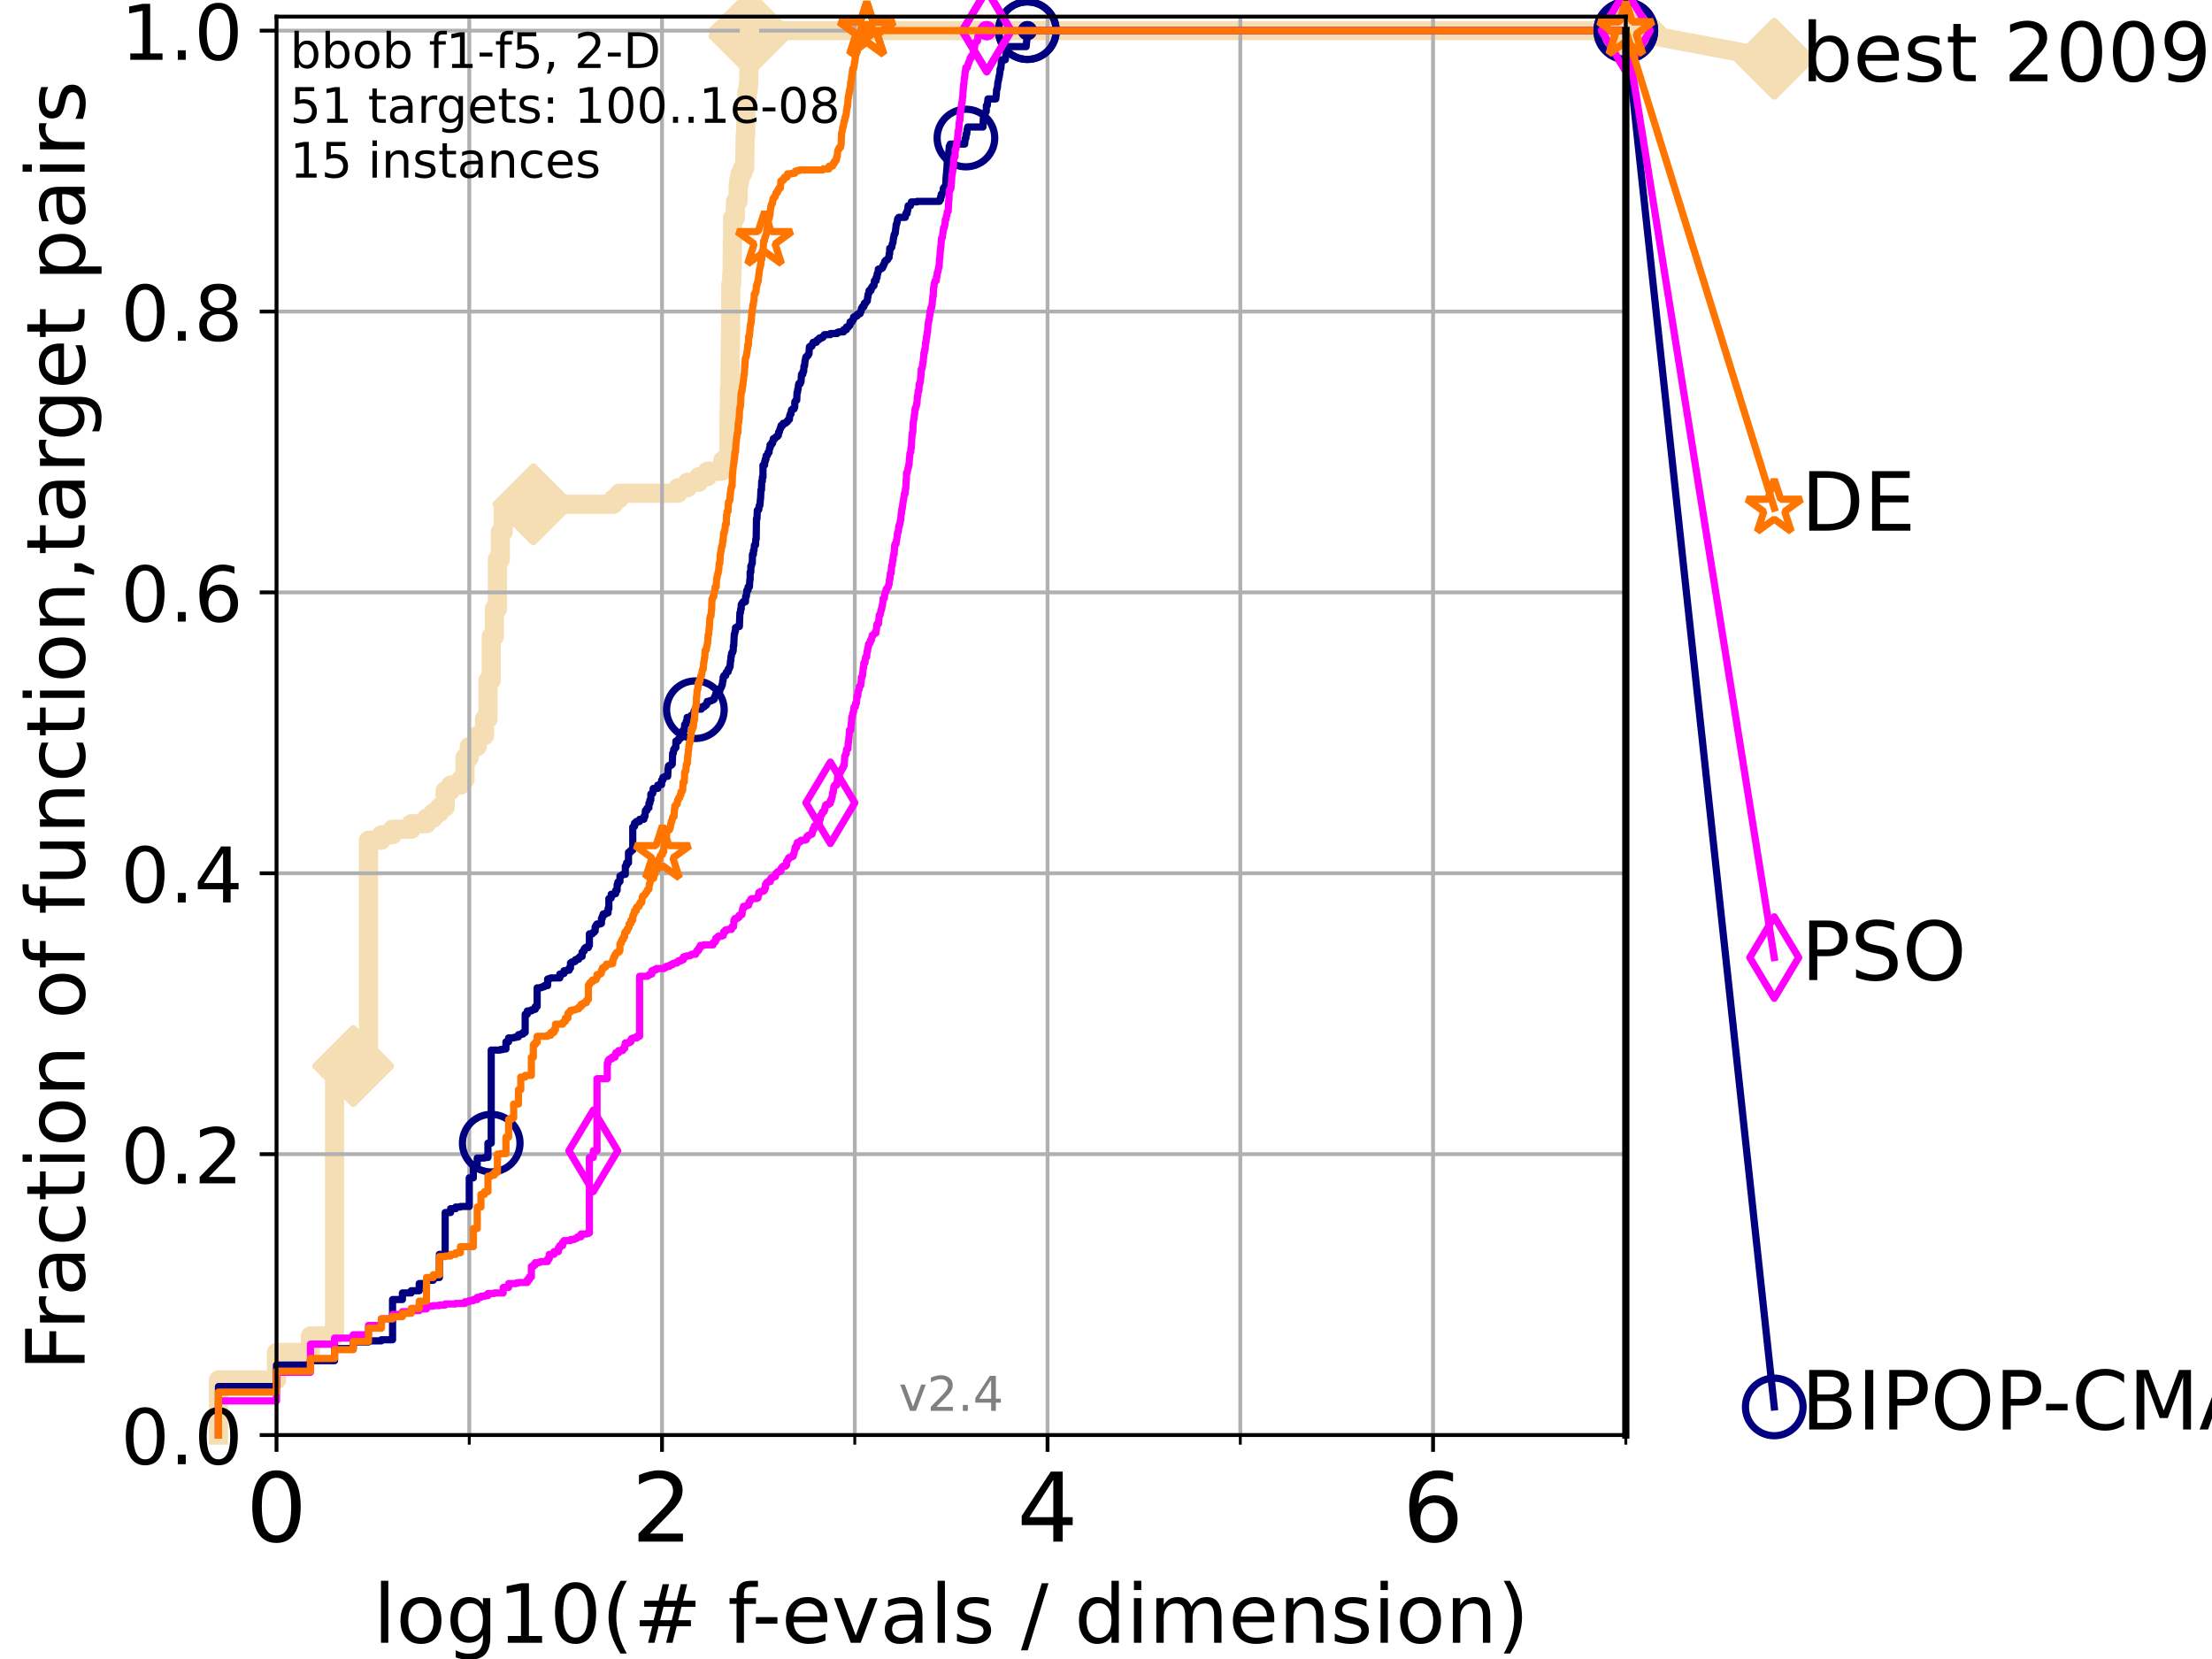 <?xml version="1.0" encoding="utf-8" standalone="no"?>
<!DOCTYPE svg PUBLIC "-//W3C//DTD SVG 1.1//EN"
  "http://www.w3.org/Graphics/SVG/1.1/DTD/svg11.dtd">
<!-- Created with matplotlib (https://matplotlib.org/) -->
<svg height="345.6pt" version="1.1" viewBox="0 0 460.8 345.6" width="460.8pt" xmlns="http://www.w3.org/2000/svg" xmlns:xlink="http://www.w3.org/1999/xlink">
 <defs>
  <style type="text/css">*{stroke-linecap:butt;stroke-linejoin:round;}</style>
 </defs>
 <g id="figure_1">
  <g id="patch_1">
   <path d="M 0 345.6 
L 460.8 345.6 
L 460.8 0 
L 0 0 
z
" style="fill:#ffffff;"/>
  </g>
  <g id="axes_1">
   <g id="patch_2">
    <path d="M 57.6 298.944 
L 338.688 298.944 
L 338.688 3.456 
L 57.6 3.456 
z
" style="fill:#ffffff;"/>
   </g>
   <g id="line2d_1">
    <path d="M 45.512 298.944 
L 45.512 287.471 
L 57.6 287.471 
L 57.6 281.734 
L 64.671 281.734 
L 64.671 278.293 
L 69.688 278.293 
L 69.688 224.369 
L 73.579 224.369 
L 73.579 222.075 
L 76.759 222.075 
L 76.759 175.035 
L 79.447 175.035 
L 79.447 173.888 
L 81.776 173.888 
L 81.776 172.741 
L 85.667 172.741 
L 85.667 171.593 
L 88.847 171.593 
L 88.847 170.446 
L 90.243 170.446 
L 90.243 169.299 
L 91.535 169.299 
L 91.535 168.151 
L 92.738 168.151 
L 92.738 164.709 
L 93.864 164.709 
L 93.864 163.562 
L 95.918 163.562 
L 95.918 162.415 
L 96.861 162.415 
L 96.861 157.826 
L 97.755 157.826 
L 97.755 155.531 
L 99.418 155.531 
L 99.418 153.236 
L 100.935 153.236 
L 100.935 149.795 
L 101.647 149.795 
L 101.647 141.763 
L 102.331 141.763 
L 102.331 132.585 
L 102.989 132.585 
L 102.989 126.848 
L 103.623 126.848 
L 103.623 116.523 
L 104.235 116.523 
L 104.235 110.786 
L 104.826 110.786 
L 104.826 106.197 
L 111.105 106.197 
L 111.105 105.05 
L 127.799 105.05 
L 127.799 103.902 
L 129.002 103.902 
L 129.002 102.755 
L 141.235 102.755 
L 141.235 101.608 
L 143.209 101.608 
L 143.209 100.461 
L 145.554 100.461 
L 145.554 99.313 
L 147.369 99.313 
L 147.369 98.166 
L 150.344 98.166 
L 150.344 97.019 
L 150.599 97.019 
L 150.599 95.871 
L 151.819 95.871 
L 151.897 85.546 
L 151.936 85.546 
L 151.975 80.956 
L 152.053 80.956 
L 152.13 71.778 
L 152.169 71.778 
L 152.246 59.158 
L 152.398 59.158 
L 152.474 56.863 
L 152.512 56.863 
L 152.587 49.979 
L 152.625 49.979 
L 152.625 45.39 
L 153.178 45.39 
L 153.215 41.948 
L 153.75 41.948 
L 153.785 38.506 
L 153.925 38.506 
L 153.925 37.359 
L 154.167 37.359 
L 154.167 36.212 
L 154.675 36.212 
L 154.675 35.064 
L 155.135 35.064 
L 155.232 28.18 
L 155.329 28.18 
L 155.361 22.444 
L 155.616 22.444 
L 155.616 19.002 
L 155.836 19.002 
L 155.836 17.855 
L 155.96 17.855 
L 156.053 12.118 
L 156.083 12.118 
L 156.145 6.382 
L 338.688 6.382 
L 338.688 6.382 
" style="fill:none;stroke:#f5deb3;stroke-linecap:square;stroke-width:4;"/>
   </g>
   <g id="line2d_2">
    <defs>
     <path d="M -0 7.778 
L 7.778 0 
L 0 -7.778 
L -7.778 -0 
z
" id="mb1837e59ff" style="stroke:#f5deb3;stroke-linejoin:miter;stroke-width:1.5;"/>
    </defs>
    <g>
     <use style="fill:#f5deb3;stroke:#f5deb3;stroke-linejoin:miter;stroke-width:1.5;" x="73.579" xlink:href="#mb1837e59ff" y="222.075"/>
     <use style="fill:#f5deb3;stroke:#f5deb3;stroke-linejoin:miter;stroke-width:1.5;" x="111.105" xlink:href="#mb1837e59ff" y="105.05"/>
     <use style="fill:#f5deb3;stroke:#f5deb3;stroke-linejoin:miter;stroke-width:1.5;" x="156.145" xlink:href="#mb1837e59ff" y="7.529"/>
     <use style="fill:#f5deb3;stroke:#f5deb3;stroke-linejoin:miter;stroke-width:1.5;" x="156.145" xlink:href="#mb1837e59ff" y="6.382"/>
     <use style="fill:#f5deb3;stroke:#f5deb3;stroke-linejoin:miter;stroke-width:1.5;" x="156.145" xlink:href="#mb1837e59ff" y="6.382"/>
     <use style="fill:#f5deb3;stroke:#f5deb3;stroke-linejoin:miter;stroke-width:1.5;" x="338.688" xlink:href="#mb1837e59ff" y="6.382"/>
    </g>
   </g>
   <g id="line2d_3">
    <path style="fill:none;stroke:#f5deb3;stroke-linecap:square;stroke-width:4;"/>
    <g/>
   </g>
   <g id="line2d_4">
    <path d="M 338.688 6.382 
L 369.608 12.233 
" style="fill:none;stroke:#f5deb3;stroke-linecap:square;stroke-width:4;"/>
    <g>
     <use style="fill:#f5deb3;stroke:#f5deb3;stroke-linejoin:miter;stroke-width:1.5;" x="338.688" xlink:href="#mb1837e59ff" y="6.382"/>
     <use style="fill:#f5deb3;stroke:#f5deb3;stroke-linejoin:miter;stroke-width:1.5;" x="369.608" xlink:href="#mb1837e59ff" y="12.233"/>
    </g>
   </g>
   <g id="matplotlib.axis_1">
    <g id="xtick_1">
     <g id="line2d_5">
      <path clip-path="url(#p594f786a1a)" d="M 57.6 298.944 
L 57.6 3.456 
" style="fill:none;stroke:#b0b0b0;stroke-linecap:square;stroke-width:0.8;"/>
     </g>
     <g id="line2d_6">
      <defs>
       <path d="M 0 0 
L 0 3.5 
" id="m12eb5883c4" style="stroke:#000000;stroke-width:0.8;"/>
      </defs>
      <g>
       <use style="stroke:#000000;stroke-width:0.8;" x="57.6" xlink:href="#m12eb5883c4" y="298.944"/>
      </g>
     </g>
     <g id="text_1">
      <!-- 0 -->
      <g transform="translate(51.237 321.141)scale(0.2 -0.2)">
       <defs>
        <path d="M 31.781 66.406 
Q 24.172 66.406 20.328 58.906 
Q 16.5 51.422 16.5 36.375 
Q 16.5 21.391 20.328 13.891 
Q 24.172 6.391 31.781 6.391 
Q 39.453 6.391 43.281 13.891 
Q 47.125 21.391 47.125 36.375 
Q 47.125 51.422 43.281 58.906 
Q 39.453 66.406 31.781 66.406 
z
M 31.781 74.219 
Q 44.047 74.219 50.516 64.516 
Q 56.984 54.828 56.984 36.375 
Q 56.984 17.969 50.516 8.266 
Q 44.047 -1.422 31.781 -1.422 
Q 19.531 -1.422 13.062 8.266 
Q 6.594 17.969 6.594 36.375 
Q 6.594 54.828 13.062 64.516 
Q 19.531 74.219 31.781 74.219 
z
" id="DejaVuSans-48"/>
       </defs>
       <use xlink:href="#DejaVuSans-48"/>
      </g>
     </g>
    </g>
    <g id="xtick_2">
     <g id="line2d_7">
      <path clip-path="url(#p594f786a1a)" d="M 137.911 298.944 
L 137.911 3.456 
" style="fill:none;stroke:#b0b0b0;stroke-linecap:square;stroke-width:0.8;"/>
     </g>
     <g id="line2d_8">
      <g>
       <use style="stroke:#000000;stroke-width:0.8;" x="137.911" xlink:href="#m12eb5883c4" y="298.944"/>
      </g>
     </g>
     <g id="text_2">
      <!-- 2 -->
      <g transform="translate(131.548 321.141)scale(0.2 -0.2)">
       <defs>
        <path d="M 19.188 8.297 
L 53.609 8.297 
L 53.609 0 
L 7.328 0 
L 7.328 8.297 
Q 12.938 14.109 22.625 23.891 
Q 32.328 33.688 34.812 36.531 
Q 39.547 41.844 41.422 45.531 
Q 43.312 49.219 43.312 52.781 
Q 43.312 58.594 39.234 62.25 
Q 35.156 65.922 28.609 65.922 
Q 23.969 65.922 18.812 64.312 
Q 13.672 62.703 7.812 59.422 
L 7.812 69.391 
Q 13.766 71.781 18.938 73 
Q 24.125 74.219 28.422 74.219 
Q 39.75 74.219 46.484 68.547 
Q 53.219 62.891 53.219 53.422 
Q 53.219 48.922 51.531 44.891 
Q 49.859 40.875 45.406 35.406 
Q 44.188 33.984 37.641 27.219 
Q 31.109 20.453 19.188 8.297 
z
" id="DejaVuSans-50"/>
       </defs>
       <use xlink:href="#DejaVuSans-50"/>
      </g>
     </g>
    </g>
    <g id="xtick_3">
     <g id="line2d_9">
      <path clip-path="url(#p594f786a1a)" d="M 218.222 298.944 
L 218.222 3.456 
" style="fill:none;stroke:#b0b0b0;stroke-linecap:square;stroke-width:0.8;"/>
     </g>
     <g id="line2d_10">
      <g>
       <use style="stroke:#000000;stroke-width:0.8;" x="218.222" xlink:href="#m12eb5883c4" y="298.944"/>
      </g>
     </g>
     <g id="text_3">
      <!-- 4 -->
      <g transform="translate(211.859 321.141)scale(0.2 -0.2)">
       <defs>
        <path d="M 37.797 64.312 
L 12.891 25.391 
L 37.797 25.391 
z
M 35.203 72.906 
L 47.609 72.906 
L 47.609 25.391 
L 58.016 25.391 
L 58.016 17.188 
L 47.609 17.188 
L 47.609 0 
L 37.797 0 
L 37.797 17.188 
L 4.891 17.188 
L 4.891 26.703 
z
" id="DejaVuSans-52"/>
       </defs>
       <use xlink:href="#DejaVuSans-52"/>
      </g>
     </g>
    </g>
    <g id="xtick_4">
     <g id="line2d_11">
      <path clip-path="url(#p594f786a1a)" d="M 298.533 298.944 
L 298.533 3.456 
" style="fill:none;stroke:#b0b0b0;stroke-linecap:square;stroke-width:0.8;"/>
     </g>
     <g id="line2d_12">
      <g>
       <use style="stroke:#000000;stroke-width:0.8;" x="298.533" xlink:href="#m12eb5883c4" y="298.944"/>
      </g>
     </g>
     <g id="text_4">
      <!-- 6 -->
      <g transform="translate(292.17 321.141)scale(0.2 -0.2)">
       <defs>
        <path d="M 33.016 40.375 
Q 26.375 40.375 22.484 35.828 
Q 18.609 31.297 18.609 23.391 
Q 18.609 15.531 22.484 10.953 
Q 26.375 6.391 33.016 6.391 
Q 39.656 6.391 43.531 10.953 
Q 47.406 15.531 47.406 23.391 
Q 47.406 31.297 43.531 35.828 
Q 39.656 40.375 33.016 40.375 
z
M 52.594 71.297 
L 52.594 62.312 
Q 48.875 64.062 45.094 64.984 
Q 41.312 65.922 37.594 65.922 
Q 27.828 65.922 22.672 59.328 
Q 17.531 52.734 16.797 39.406 
Q 19.672 43.656 24.016 45.922 
Q 28.375 48.188 33.594 48.188 
Q 44.578 48.188 50.953 41.516 
Q 57.328 34.859 57.328 23.391 
Q 57.328 12.156 50.688 5.359 
Q 44.047 -1.422 33.016 -1.422 
Q 20.359 -1.422 13.672 8.266 
Q 6.984 17.969 6.984 36.375 
Q 6.984 53.656 15.188 63.938 
Q 23.391 74.219 37.203 74.219 
Q 40.922 74.219 44.703 73.484 
Q 48.484 72.75 52.594 71.297 
z
" id="DejaVuSans-54"/>
       </defs>
       <use xlink:href="#DejaVuSans-54"/>
      </g>
     </g>
    </g>
    <g id="xtick_5">
     <g id="line2d_13">
      <path clip-path="url(#p594f786a1a)" d="M 97.755 298.944 
L 97.755 3.456 
" style="fill:none;stroke:#b0b0b0;stroke-linecap:square;stroke-width:0.8;"/>
     </g>
     <g id="line2d_14">
      <defs>
       <path d="M 0 0 
L 0 2 
" id="mf6c8bd851f" style="stroke:#000000;stroke-width:0.6;"/>
      </defs>
      <g>
       <use style="stroke:#000000;stroke-width:0.6;" x="97.755" xlink:href="#mf6c8bd851f" y="298.944"/>
      </g>
     </g>
    </g>
    <g id="xtick_6">
     <g id="line2d_15">
      <path clip-path="url(#p594f786a1a)" d="M 178.066 298.944 
L 178.066 3.456 
" style="fill:none;stroke:#b0b0b0;stroke-linecap:square;stroke-width:0.8;"/>
     </g>
     <g id="line2d_16">
      <g>
       <use style="stroke:#000000;stroke-width:0.6;" x="178.066" xlink:href="#mf6c8bd851f" y="298.944"/>
      </g>
     </g>
    </g>
    <g id="xtick_7">
     <g id="line2d_17">
      <path clip-path="url(#p594f786a1a)" d="M 258.377 298.944 
L 258.377 3.456 
" style="fill:none;stroke:#b0b0b0;stroke-linecap:square;stroke-width:0.8;"/>
     </g>
     <g id="line2d_18">
      <g>
       <use style="stroke:#000000;stroke-width:0.6;" x="258.377" xlink:href="#mf6c8bd851f" y="298.944"/>
      </g>
     </g>
    </g>
    <g id="xtick_8">
     <g id="line2d_19">
      <path clip-path="url(#p594f786a1a)" d="M 338.688 298.944 
L 338.688 3.456 
" style="fill:none;stroke:#b0b0b0;stroke-linecap:square;stroke-width:0.8;"/>
     </g>
     <g id="line2d_20">
      <g>
       <use style="stroke:#000000;stroke-width:0.6;" x="338.688" xlink:href="#mf6c8bd851f" y="298.944"/>
      </g>
     </g>
    </g>
    <g id="text_5">
     <!-- log10(# f-evals / dimension) -->
     <g transform="translate(77.764 342.218)scale(0.17 -0.17)">
      <defs>
       <path d="M 9.422 75.984 
L 18.406 75.984 
L 18.406 0 
L 9.422 0 
z
" id="DejaVuSans-108"/>
       <path d="M 30.609 48.391 
Q 23.391 48.391 19.188 42.75 
Q 14.984 37.109 14.984 27.297 
Q 14.984 17.484 19.156 11.844 
Q 23.344 6.203 30.609 6.203 
Q 37.797 6.203 41.984 11.859 
Q 46.188 17.531 46.188 27.297 
Q 46.188 37.016 41.984 42.703 
Q 37.797 48.391 30.609 48.391 
z
M 30.609 56 
Q 42.328 56 49.016 48.375 
Q 55.719 40.766 55.719 27.297 
Q 55.719 13.875 49.016 6.219 
Q 42.328 -1.422 30.609 -1.422 
Q 18.844 -1.422 12.172 6.219 
Q 5.516 13.875 5.516 27.297 
Q 5.516 40.766 12.172 48.375 
Q 18.844 56 30.609 56 
z
" id="DejaVuSans-111"/>
       <path d="M 45.406 27.984 
Q 45.406 37.75 41.375 43.109 
Q 37.359 48.484 30.078 48.484 
Q 22.859 48.484 18.828 43.109 
Q 14.797 37.75 14.797 27.984 
Q 14.797 18.266 18.828 12.891 
Q 22.859 7.516 30.078 7.516 
Q 37.359 7.516 41.375 12.891 
Q 45.406 18.266 45.406 27.984 
z
M 54.391 6.781 
Q 54.391 -7.172 48.188 -13.984 
Q 42 -20.797 29.203 -20.797 
Q 24.469 -20.797 20.266 -20.094 
Q 16.062 -19.391 12.109 -17.922 
L 12.109 -9.188 
Q 16.062 -11.328 19.922 -12.344 
Q 23.781 -13.375 27.781 -13.375 
Q 36.625 -13.375 41.016 -8.766 
Q 45.406 -4.156 45.406 5.172 
L 45.406 9.625 
Q 42.625 4.781 38.281 2.391 
Q 33.938 0 27.875 0 
Q 17.828 0 11.672 7.656 
Q 5.516 15.328 5.516 27.984 
Q 5.516 40.672 11.672 48.328 
Q 17.828 56 27.875 56 
Q 33.938 56 38.281 53.609 
Q 42.625 51.219 45.406 46.391 
L 45.406 54.688 
L 54.391 54.688 
z
" id="DejaVuSans-103"/>
       <path d="M 12.406 8.297 
L 28.516 8.297 
L 28.516 63.922 
L 10.984 60.406 
L 10.984 69.391 
L 28.422 72.906 
L 38.281 72.906 
L 38.281 8.297 
L 54.391 8.297 
L 54.391 0 
L 12.406 0 
z
" id="DejaVuSans-49"/>
       <path d="M 31 75.875 
Q 24.469 64.656 21.281 53.656 
Q 18.109 42.672 18.109 31.391 
Q 18.109 20.125 21.312 9.062 
Q 24.516 -2 31 -13.188 
L 23.188 -13.188 
Q 15.875 -1.703 12.234 9.375 
Q 8.594 20.453 8.594 31.391 
Q 8.594 42.281 12.203 53.312 
Q 15.828 64.359 23.188 75.875 
z
" id="DejaVuSans-40"/>
       <path d="M 51.125 44 
L 36.922 44 
L 32.812 27.688 
L 47.125 27.688 
z
M 43.797 71.781 
L 38.719 51.516 
L 52.984 51.516 
L 58.109 71.781 
L 65.922 71.781 
L 60.891 51.516 
L 76.125 51.516 
L 76.125 44 
L 58.984 44 
L 54.984 27.688 
L 70.516 27.688 
L 70.516 20.219 
L 53.078 20.219 
L 48 0 
L 40.188 0 
L 45.219 20.219 
L 30.906 20.219 
L 25.875 0 
L 18.016 0 
L 23.094 20.219 
L 7.719 20.219 
L 7.719 27.688 
L 24.906 27.688 
L 29 44 
L 13.281 44 
L 13.281 51.516 
L 30.906 51.516 
L 35.891 71.781 
z
" id="DejaVuSans-35"/>
       <path id="DejaVuSans-32"/>
       <path d="M 37.109 75.984 
L 37.109 68.5 
L 28.516 68.5 
Q 23.688 68.5 21.797 66.547 
Q 19.922 64.594 19.922 59.516 
L 19.922 54.688 
L 34.719 54.688 
L 34.719 47.703 
L 19.922 47.703 
L 19.922 0 
L 10.891 0 
L 10.891 47.703 
L 2.297 47.703 
L 2.297 54.688 
L 10.891 54.688 
L 10.891 58.5 
Q 10.891 67.625 15.141 71.797 
Q 19.391 75.984 28.609 75.984 
z
" id="DejaVuSans-102"/>
       <path d="M 4.891 31.391 
L 31.203 31.391 
L 31.203 23.391 
L 4.891 23.391 
z
" id="DejaVuSans-45"/>
       <path d="M 56.203 29.594 
L 56.203 25.203 
L 14.891 25.203 
Q 15.484 15.922 20.484 11.062 
Q 25.484 6.203 34.422 6.203 
Q 39.594 6.203 44.453 7.469 
Q 49.312 8.734 54.109 11.281 
L 54.109 2.781 
Q 49.266 0.734 44.188 -0.344 
Q 39.109 -1.422 33.891 -1.422 
Q 20.797 -1.422 13.156 6.188 
Q 5.516 13.812 5.516 26.812 
Q 5.516 40.234 12.766 48.109 
Q 20.016 56 32.328 56 
Q 43.359 56 49.781 48.891 
Q 56.203 41.797 56.203 29.594 
z
M 47.219 32.234 
Q 47.125 39.594 43.094 43.984 
Q 39.062 48.391 32.422 48.391 
Q 24.906 48.391 20.391 44.141 
Q 15.875 39.891 15.188 32.172 
z
" id="DejaVuSans-101"/>
       <path d="M 2.984 54.688 
L 12.5 54.688 
L 29.594 8.797 
L 46.688 54.688 
L 56.203 54.688 
L 35.688 0 
L 23.484 0 
z
" id="DejaVuSans-118"/>
       <path d="M 34.281 27.484 
Q 23.391 27.484 19.188 25 
Q 14.984 22.516 14.984 16.5 
Q 14.984 11.719 18.141 8.906 
Q 21.297 6.109 26.703 6.109 
Q 34.188 6.109 38.703 11.406 
Q 43.219 16.703 43.219 25.484 
L 43.219 27.484 
z
M 52.203 31.203 
L 52.203 0 
L 43.219 0 
L 43.219 8.297 
Q 40.141 3.328 35.547 0.953 
Q 30.953 -1.422 24.312 -1.422 
Q 15.922 -1.422 10.953 3.297 
Q 6 8.016 6 15.922 
Q 6 25.141 12.172 29.828 
Q 18.359 34.516 30.609 34.516 
L 43.219 34.516 
L 43.219 35.406 
Q 43.219 41.609 39.141 45 
Q 35.062 48.391 27.688 48.391 
Q 23 48.391 18.547 47.266 
Q 14.109 46.141 10.016 43.891 
L 10.016 52.203 
Q 14.938 54.109 19.578 55.047 
Q 24.219 56 28.609 56 
Q 40.484 56 46.344 49.844 
Q 52.203 43.703 52.203 31.203 
z
" id="DejaVuSans-97"/>
       <path d="M 44.281 53.078 
L 44.281 44.578 
Q 40.484 46.531 36.375 47.5 
Q 32.281 48.484 27.875 48.484 
Q 21.188 48.484 17.844 46.438 
Q 14.5 44.391 14.5 40.281 
Q 14.5 37.156 16.891 35.375 
Q 19.281 33.594 26.516 31.984 
L 29.594 31.297 
Q 39.156 29.25 43.188 25.516 
Q 47.219 21.781 47.219 15.094 
Q 47.219 7.469 41.188 3.016 
Q 35.156 -1.422 24.609 -1.422 
Q 20.219 -1.422 15.453 -0.562 
Q 10.688 0.297 5.422 2 
L 5.422 11.281 
Q 10.406 8.688 15.234 7.391 
Q 20.062 6.109 24.812 6.109 
Q 31.156 6.109 34.562 8.281 
Q 37.984 10.453 37.984 14.406 
Q 37.984 18.062 35.516 20.016 
Q 33.062 21.969 24.703 23.781 
L 21.578 24.516 
Q 13.234 26.266 9.516 29.906 
Q 5.812 33.547 5.812 39.891 
Q 5.812 47.609 11.281 51.797 
Q 16.75 56 26.812 56 
Q 31.781 56 36.172 55.266 
Q 40.578 54.547 44.281 53.078 
z
" id="DejaVuSans-115"/>
       <path d="M 25.391 72.906 
L 33.688 72.906 
L 8.297 -9.281 
L 0 -9.281 
z
" id="DejaVuSans-47"/>
       <path d="M 45.406 46.391 
L 45.406 75.984 
L 54.391 75.984 
L 54.391 0 
L 45.406 0 
L 45.406 8.203 
Q 42.578 3.328 38.25 0.953 
Q 33.938 -1.422 27.875 -1.422 
Q 17.969 -1.422 11.734 6.484 
Q 5.516 14.406 5.516 27.297 
Q 5.516 40.188 11.734 48.094 
Q 17.969 56 27.875 56 
Q 33.938 56 38.25 53.625 
Q 42.578 51.266 45.406 46.391 
z
M 14.797 27.297 
Q 14.797 17.391 18.875 11.75 
Q 22.953 6.109 30.078 6.109 
Q 37.203 6.109 41.297 11.75 
Q 45.406 17.391 45.406 27.297 
Q 45.406 37.203 41.297 42.844 
Q 37.203 48.484 30.078 48.484 
Q 22.953 48.484 18.875 42.844 
Q 14.797 37.203 14.797 27.297 
z
" id="DejaVuSans-100"/>
       <path d="M 9.422 54.688 
L 18.406 54.688 
L 18.406 0 
L 9.422 0 
z
M 9.422 75.984 
L 18.406 75.984 
L 18.406 64.594 
L 9.422 64.594 
z
" id="DejaVuSans-105"/>
       <path d="M 52 44.188 
Q 55.375 50.25 60.062 53.125 
Q 64.75 56 71.094 56 
Q 79.641 56 84.281 50.016 
Q 88.922 44.047 88.922 33.016 
L 88.922 0 
L 79.891 0 
L 79.891 32.719 
Q 79.891 40.578 77.094 44.375 
Q 74.312 48.188 68.609 48.188 
Q 61.625 48.188 57.562 43.547 
Q 53.516 38.922 53.516 30.906 
L 53.516 0 
L 44.484 0 
L 44.484 32.719 
Q 44.484 40.625 41.703 44.406 
Q 38.922 48.188 33.109 48.188 
Q 26.219 48.188 22.156 43.531 
Q 18.109 38.875 18.109 30.906 
L 18.109 0 
L 9.078 0 
L 9.078 54.688 
L 18.109 54.688 
L 18.109 46.188 
Q 21.188 51.219 25.484 53.609 
Q 29.781 56 35.688 56 
Q 41.656 56 45.828 52.969 
Q 50 49.953 52 44.188 
z
" id="DejaVuSans-109"/>
       <path d="M 54.891 33.016 
L 54.891 0 
L 45.906 0 
L 45.906 32.719 
Q 45.906 40.484 42.875 44.328 
Q 39.844 48.188 33.797 48.188 
Q 26.516 48.188 22.312 43.547 
Q 18.109 38.922 18.109 30.906 
L 18.109 0 
L 9.078 0 
L 9.078 54.688 
L 18.109 54.688 
L 18.109 46.188 
Q 21.344 51.125 25.703 53.562 
Q 30.078 56 35.797 56 
Q 45.219 56 50.047 50.172 
Q 54.891 44.344 54.891 33.016 
z
" id="DejaVuSans-110"/>
       <path d="M 8.016 75.875 
L 15.828 75.875 
Q 23.141 64.359 26.781 53.312 
Q 30.422 42.281 30.422 31.391 
Q 30.422 20.453 26.781 9.375 
Q 23.141 -1.703 15.828 -13.188 
L 8.016 -13.188 
Q 14.5 -2 17.703 9.062 
Q 20.906 20.125 20.906 31.391 
Q 20.906 42.672 17.703 53.656 
Q 14.5 64.656 8.016 75.875 
z
" id="DejaVuSans-41"/>
      </defs>
      <use xlink:href="#DejaVuSans-108"/>
      <use x="27.783" xlink:href="#DejaVuSans-111"/>
      <use x="88.965" xlink:href="#DejaVuSans-103"/>
      <use x="152.441" xlink:href="#DejaVuSans-49"/>
      <use x="216.064" xlink:href="#DejaVuSans-48"/>
      <use x="279.688" xlink:href="#DejaVuSans-40"/>
      <use x="318.701" xlink:href="#DejaVuSans-35"/>
      <use x="402.49" xlink:href="#DejaVuSans-32"/>
      <use x="434.277" xlink:href="#DejaVuSans-102"/>
      <use x="463.982" xlink:href="#DejaVuSans-45"/>
      <use x="500.066" xlink:href="#DejaVuSans-101"/>
      <use x="561.59" xlink:href="#DejaVuSans-118"/>
      <use x="620.77" xlink:href="#DejaVuSans-97"/>
      <use x="682.049" xlink:href="#DejaVuSans-108"/>
      <use x="709.832" xlink:href="#DejaVuSans-115"/>
      <use x="761.932" xlink:href="#DejaVuSans-32"/>
      <use x="793.719" xlink:href="#DejaVuSans-47"/>
      <use x="827.41" xlink:href="#DejaVuSans-32"/>
      <use x="859.197" xlink:href="#DejaVuSans-100"/>
      <use x="922.674" xlink:href="#DejaVuSans-105"/>
      <use x="950.457" xlink:href="#DejaVuSans-109"/>
      <use x="1047.869" xlink:href="#DejaVuSans-101"/>
      <use x="1109.393" xlink:href="#DejaVuSans-110"/>
      <use x="1172.771" xlink:href="#DejaVuSans-115"/>
      <use x="1224.871" xlink:href="#DejaVuSans-105"/>
      <use x="1252.654" xlink:href="#DejaVuSans-111"/>
      <use x="1313.836" xlink:href="#DejaVuSans-110"/>
      <use x="1377.215" xlink:href="#DejaVuSans-41"/>
     </g>
    </g>
   </g>
   <g id="matplotlib.axis_2">
    <g id="ytick_1">
     <g id="line2d_21">
      <path clip-path="url(#p594f786a1a)" d="M 57.6 298.944 
L 338.688 298.944 
" style="fill:none;stroke:#b0b0b0;stroke-linecap:square;stroke-width:0.8;"/>
     </g>
     <g id="line2d_22">
      <defs>
       <path d="M 0 0 
L -3.5 0 
" id="mb35568e0df" style="stroke:#000000;stroke-width:0.8;"/>
      </defs>
      <g>
       <use style="stroke:#000000;stroke-width:0.8;" x="57.6" xlink:href="#mb35568e0df" y="298.944"/>
      </g>
     </g>
     <g id="text_6">
      <!-- 0.0 -->
      <g transform="translate(25.155 305.023)scale(0.16 -0.16)">
       <defs>
        <path d="M 10.688 12.406 
L 21 12.406 
L 21 0 
L 10.688 0 
z
" id="DejaVuSans-46"/>
       </defs>
       <use xlink:href="#DejaVuSans-48"/>
       <use x="63.623" xlink:href="#DejaVuSans-46"/>
       <use x="95.41" xlink:href="#DejaVuSans-48"/>
      </g>
     </g>
    </g>
    <g id="ytick_2">
     <g id="line2d_23">
      <path clip-path="url(#p594f786a1a)" d="M 57.6 240.432 
L 338.688 240.432 
" style="fill:none;stroke:#b0b0b0;stroke-linecap:square;stroke-width:0.8;"/>
     </g>
     <g id="line2d_24">
      <g>
       <use style="stroke:#000000;stroke-width:0.8;" x="57.6" xlink:href="#mb35568e0df" y="240.432"/>
      </g>
     </g>
     <g id="text_7">
      <!-- 0.2 -->
      <g transform="translate(25.155 246.51)scale(0.16 -0.16)">
       <use xlink:href="#DejaVuSans-48"/>
       <use x="63.623" xlink:href="#DejaVuSans-46"/>
       <use x="95.41" xlink:href="#DejaVuSans-50"/>
      </g>
     </g>
    </g>
    <g id="ytick_3">
     <g id="line2d_25">
      <path clip-path="url(#p594f786a1a)" d="M 57.6 181.919 
L 338.688 181.919 
" style="fill:none;stroke:#b0b0b0;stroke-linecap:square;stroke-width:0.8;"/>
     </g>
     <g id="line2d_26">
      <g>
       <use style="stroke:#000000;stroke-width:0.8;" x="57.6" xlink:href="#mb35568e0df" y="181.919"/>
      </g>
     </g>
     <g id="text_8">
      <!-- 0.4 -->
      <g transform="translate(25.155 187.998)scale(0.16 -0.16)">
       <use xlink:href="#DejaVuSans-48"/>
       <use x="63.623" xlink:href="#DejaVuSans-46"/>
       <use x="95.41" xlink:href="#DejaVuSans-52"/>
      </g>
     </g>
    </g>
    <g id="ytick_4">
     <g id="line2d_27">
      <path clip-path="url(#p594f786a1a)" d="M 57.6 123.407 
L 338.688 123.407 
" style="fill:none;stroke:#b0b0b0;stroke-linecap:square;stroke-width:0.8;"/>
     </g>
     <g id="line2d_28">
      <g>
       <use style="stroke:#000000;stroke-width:0.8;" x="57.6" xlink:href="#mb35568e0df" y="123.407"/>
      </g>
     </g>
     <g id="text_9">
      <!-- 0.6 -->
      <g transform="translate(25.155 129.485)scale(0.16 -0.16)">
       <use xlink:href="#DejaVuSans-48"/>
       <use x="63.623" xlink:href="#DejaVuSans-46"/>
       <use x="95.41" xlink:href="#DejaVuSans-54"/>
      </g>
     </g>
    </g>
    <g id="ytick_5">
     <g id="line2d_29">
      <path clip-path="url(#p594f786a1a)" d="M 57.6 64.894 
L 338.688 64.894 
" style="fill:none;stroke:#b0b0b0;stroke-linecap:square;stroke-width:0.8;"/>
     </g>
     <g id="line2d_30">
      <g>
       <use style="stroke:#000000;stroke-width:0.8;" x="57.6" xlink:href="#mb35568e0df" y="64.894"/>
      </g>
     </g>
     <g id="text_10">
      <!-- 0.8 -->
      <g transform="translate(25.155 70.973)scale(0.16 -0.16)">
       <defs>
        <path d="M 31.781 34.625 
Q 24.75 34.625 20.719 30.859 
Q 16.703 27.094 16.703 20.516 
Q 16.703 13.922 20.719 10.156 
Q 24.75 6.391 31.781 6.391 
Q 38.812 6.391 42.859 10.172 
Q 46.922 13.969 46.922 20.516 
Q 46.922 27.094 42.891 30.859 
Q 38.875 34.625 31.781 34.625 
z
M 21.922 38.812 
Q 15.578 40.375 12.031 44.719 
Q 8.5 49.078 8.5 55.328 
Q 8.5 64.062 14.719 69.141 
Q 20.953 74.219 31.781 74.219 
Q 42.672 74.219 48.875 69.141 
Q 55.078 64.062 55.078 55.328 
Q 55.078 49.078 51.531 44.719 
Q 48 40.375 41.703 38.812 
Q 48.828 37.156 52.797 32.312 
Q 56.781 27.484 56.781 20.516 
Q 56.781 9.906 50.312 4.234 
Q 43.844 -1.422 31.781 -1.422 
Q 19.734 -1.422 13.25 4.234 
Q 6.781 9.906 6.781 20.516 
Q 6.781 27.484 10.781 32.312 
Q 14.797 37.156 21.922 38.812 
z
M 18.312 54.391 
Q 18.312 48.734 21.844 45.562 
Q 25.391 42.391 31.781 42.391 
Q 38.141 42.391 41.719 45.562 
Q 45.312 48.734 45.312 54.391 
Q 45.312 60.062 41.719 63.234 
Q 38.141 66.406 31.781 66.406 
Q 25.391 66.406 21.844 63.234 
Q 18.312 60.062 18.312 54.391 
z
" id="DejaVuSans-56"/>
       </defs>
       <use xlink:href="#DejaVuSans-48"/>
       <use x="63.623" xlink:href="#DejaVuSans-46"/>
       <use x="95.41" xlink:href="#DejaVuSans-56"/>
      </g>
     </g>
    </g>
    <g id="ytick_6">
     <g id="line2d_31">
      <path clip-path="url(#p594f786a1a)" d="M 57.6 6.382 
L 338.688 6.382 
" style="fill:none;stroke:#b0b0b0;stroke-linecap:square;stroke-width:0.8;"/>
     </g>
     <g id="line2d_32">
      <g>
       <use style="stroke:#000000;stroke-width:0.8;" x="57.6" xlink:href="#mb35568e0df" y="6.382"/>
      </g>
     </g>
     <g id="text_11">
      <!-- 1.0 -->
      <g transform="translate(25.155 12.46)scale(0.16 -0.16)">
       <use xlink:href="#DejaVuSans-49"/>
       <use x="63.623" xlink:href="#DejaVuSans-46"/>
       <use x="95.41" xlink:href="#DejaVuSans-48"/>
      </g>
     </g>
    </g>
    <g id="text_12">
     <!-- Fraction of function,target pairs -->
     <g transform="translate(17.62 285.585)rotate(-90)scale(0.17 -0.17)">
      <defs>
       <path d="M 9.812 72.906 
L 51.703 72.906 
L 51.703 64.594 
L 19.672 64.594 
L 19.672 43.109 
L 48.578 43.109 
L 48.578 34.812 
L 19.672 34.812 
L 19.672 0 
L 9.812 0 
z
" id="DejaVuSans-70"/>
       <path d="M 41.109 46.297 
Q 39.594 47.172 37.812 47.578 
Q 36.031 48 33.891 48 
Q 26.266 48 22.188 43.047 
Q 18.109 38.094 18.109 28.812 
L 18.109 0 
L 9.078 0 
L 9.078 54.688 
L 18.109 54.688 
L 18.109 46.188 
Q 20.953 51.172 25.484 53.578 
Q 30.031 56 36.531 56 
Q 37.453 56 38.578 55.875 
Q 39.703 55.766 41.062 55.516 
z
" id="DejaVuSans-114"/>
       <path d="M 48.781 52.594 
L 48.781 44.188 
Q 44.969 46.297 41.141 47.344 
Q 37.312 48.391 33.406 48.391 
Q 24.656 48.391 19.812 42.844 
Q 14.984 37.312 14.984 27.297 
Q 14.984 17.281 19.812 11.734 
Q 24.656 6.203 33.406 6.203 
Q 37.312 6.203 41.141 7.25 
Q 44.969 8.297 48.781 10.406 
L 48.781 2.094 
Q 45.016 0.344 40.984 -0.531 
Q 36.969 -1.422 32.422 -1.422 
Q 20.062 -1.422 12.781 6.344 
Q 5.516 14.109 5.516 27.297 
Q 5.516 40.672 12.859 48.328 
Q 20.219 56 33.016 56 
Q 37.156 56 41.109 55.141 
Q 45.062 54.297 48.781 52.594 
z
" id="DejaVuSans-99"/>
       <path d="M 18.312 70.219 
L 18.312 54.688 
L 36.812 54.688 
L 36.812 47.703 
L 18.312 47.703 
L 18.312 18.016 
Q 18.312 11.328 20.141 9.422 
Q 21.969 7.516 27.594 7.516 
L 36.812 7.516 
L 36.812 0 
L 27.594 0 
Q 17.188 0 13.234 3.875 
Q 9.281 7.766 9.281 18.016 
L 9.281 47.703 
L 2.688 47.703 
L 2.688 54.688 
L 9.281 54.688 
L 9.281 70.219 
z
" id="DejaVuSans-116"/>
       <path d="M 8.5 21.578 
L 8.5 54.688 
L 17.484 54.688 
L 17.484 21.922 
Q 17.484 14.156 20.5 10.266 
Q 23.531 6.391 29.594 6.391 
Q 36.859 6.391 41.078 11.031 
Q 45.312 15.672 45.312 23.688 
L 45.312 54.688 
L 54.297 54.688 
L 54.297 0 
L 45.312 0 
L 45.312 8.406 
Q 42.047 3.422 37.719 1 
Q 33.406 -1.422 27.688 -1.422 
Q 18.266 -1.422 13.375 4.438 
Q 8.5 10.297 8.5 21.578 
z
M 31.109 56 
z
" id="DejaVuSans-117"/>
       <path d="M 11.719 12.406 
L 22.016 12.406 
L 22.016 4 
L 14.016 -11.625 
L 7.719 -11.625 
L 11.719 4 
z
" id="DejaVuSans-44"/>
       <path d="M 18.109 8.203 
L 18.109 -20.797 
L 9.078 -20.797 
L 9.078 54.688 
L 18.109 54.688 
L 18.109 46.391 
Q 20.953 51.266 25.266 53.625 
Q 29.594 56 35.594 56 
Q 45.562 56 51.781 48.094 
Q 58.016 40.188 58.016 27.297 
Q 58.016 14.406 51.781 6.484 
Q 45.562 -1.422 35.594 -1.422 
Q 29.594 -1.422 25.266 0.953 
Q 20.953 3.328 18.109 8.203 
z
M 48.688 27.297 
Q 48.688 37.203 44.609 42.844 
Q 40.531 48.484 33.406 48.484 
Q 26.266 48.484 22.188 42.844 
Q 18.109 37.203 18.109 27.297 
Q 18.109 17.391 22.188 11.75 
Q 26.266 6.109 33.406 6.109 
Q 40.531 6.109 44.609 11.75 
Q 48.688 17.391 48.688 27.297 
z
" id="DejaVuSans-112"/>
      </defs>
      <use xlink:href="#DejaVuSans-70"/>
      <use x="50.27" xlink:href="#DejaVuSans-114"/>
      <use x="91.383" xlink:href="#DejaVuSans-97"/>
      <use x="152.662" xlink:href="#DejaVuSans-99"/>
      <use x="207.643" xlink:href="#DejaVuSans-116"/>
      <use x="246.852" xlink:href="#DejaVuSans-105"/>
      <use x="274.635" xlink:href="#DejaVuSans-111"/>
      <use x="335.816" xlink:href="#DejaVuSans-110"/>
      <use x="399.195" xlink:href="#DejaVuSans-32"/>
      <use x="430.982" xlink:href="#DejaVuSans-111"/>
      <use x="492.164" xlink:href="#DejaVuSans-102"/>
      <use x="527.369" xlink:href="#DejaVuSans-32"/>
      <use x="559.156" xlink:href="#DejaVuSans-102"/>
      <use x="594.361" xlink:href="#DejaVuSans-117"/>
      <use x="657.74" xlink:href="#DejaVuSans-110"/>
      <use x="721.119" xlink:href="#DejaVuSans-99"/>
      <use x="776.1" xlink:href="#DejaVuSans-116"/>
      <use x="815.309" xlink:href="#DejaVuSans-105"/>
      <use x="843.092" xlink:href="#DejaVuSans-111"/>
      <use x="904.273" xlink:href="#DejaVuSans-110"/>
      <use x="967.652" xlink:href="#DejaVuSans-44"/>
      <use x="999.439" xlink:href="#DejaVuSans-116"/>
      <use x="1038.648" xlink:href="#DejaVuSans-97"/>
      <use x="1099.928" xlink:href="#DejaVuSans-114"/>
      <use x="1139.291" xlink:href="#DejaVuSans-103"/>
      <use x="1202.768" xlink:href="#DejaVuSans-101"/>
      <use x="1264.291" xlink:href="#DejaVuSans-116"/>
      <use x="1303.5" xlink:href="#DejaVuSans-32"/>
      <use x="1335.287" xlink:href="#DejaVuSans-112"/>
      <use x="1398.764" xlink:href="#DejaVuSans-97"/>
      <use x="1460.043" xlink:href="#DejaVuSans-105"/>
      <use x="1487.826" xlink:href="#DejaVuSans-114"/>
      <use x="1528.939" xlink:href="#DejaVuSans-115"/>
     </g>
    </g>
   </g>
   <g id="line2d_33">
    <defs>
     <path d="M 0 1.5 
C 0.398 1.5 0.779 1.342 1.061 1.061 
C 1.342 0.779 1.5 0.398 1.5 0 
C 1.5 -0.398 1.342 -0.779 1.061 -1.061 
C 0.779 -1.342 0.398 -1.5 0 -1.5 
C -0.398 -1.5 -0.779 -1.342 -1.061 -1.061 
C -1.342 -0.779 -1.5 -0.398 -1.5 0 
C -1.5 0.398 -1.342 0.779 -1.061 1.061 
C -0.779 1.342 -0.398 1.5 0 1.5 
z
" id="m7127fdba90" style="stroke:#f5deb3;"/>
    </defs>
    <g>
     <use style="fill:#f5deb3;stroke:#f5deb3;" x="156.145" xlink:href="#m7127fdba90" y="6.382"/>
     <use style="fill:#f5deb3;stroke:#f5deb3;" x="156.145" xlink:href="#m7127fdba90" y="6.382"/>
    </g>
   </g>
   <g id="line2d_34">
    <defs>
     <path d="M 0 1.5 
C 0.398 1.5 0.779 1.342 1.061 1.061 
C 1.342 0.779 1.5 0.398 1.5 0 
C 1.5 -0.398 1.342 -0.779 1.061 -1.061 
C 0.779 -1.342 0.398 -1.5 0 -1.5 
C -0.398 -1.5 -0.779 -1.342 -1.061 -1.061 
C -1.342 -0.779 -1.5 -0.398 -1.5 0 
C -1.5 0.398 -1.342 0.779 -1.061 1.061 
C -0.779 1.342 -0.398 1.5 0 1.5 
z
" id="m563f157a30" style="stroke:#000080;"/>
    </defs>
    <g>
     <use style="fill:#000080;stroke:#000080;" x="214.022" xlink:href="#m563f157a30" y="6.382"/>
     <use style="fill:#000080;stroke:#000080;" x="214.022" xlink:href="#m563f157a30" y="6.382"/>
    </g>
   </g>
   <g id="line2d_35">
    <path d="M 45.512 298.944 
L 45.512 288.848 
L 57.6 288.848 
L 57.6 284.373 
L 64.671 284.373 
L 64.671 283.455 
L 69.688 283.455 
L 69.688 280.931 
L 73.579 280.931 
L 73.579 279.555 
L 76.759 279.555 
L 76.759 279.325 
L 79.447 279.325 
L 79.447 279.096 
L 81.776 279.096 
L 81.776 270.72 
L 83.83 270.72 
L 83.83 269.344 
L 85.667 269.344 
L 85.667 268.885 
L 87.33 268.885 
L 87.33 267.393 
L 88.847 267.393 
L 88.847 266.705 
L 90.243 266.705 
L 90.243 266.131 
L 91.535 266.131 
L 91.535 261.312 
L 92.738 261.312 
L 92.738 252.593 
L 93.864 252.593 
L 93.864 251.79 
L 94.921 251.79 
L 94.921 251.446 
L 95.918 251.446 
L 95.918 251.331 
L 97.755 251.331 
L 97.755 245.365 
L 98.606 245.365 
L 98.606 242.611 
L 99.418 242.611 
L 99.418 241.235 
L 100.935 241.235 
L 100.935 241.12 
L 101.647 241.12 
L 101.647 238.137 
L 102.331 238.137 
L 102.331 218.747 
L 104.235 218.747 
L 104.235 218.633 
L 104.826 218.633 
L 104.826 218.518 
L 105.398 218.518 
L 105.398 217.027 
L 105.952 217.027 
L 105.952 216.223 
L 107.009 216.223 
L 107.009 216.109 
L 107.515 216.109 
L 107.515 215.994 
L 108.006 215.994 
L 108.006 215.535 
L 108.484 215.535 
L 108.484 215.42 
L 108.949 215.42 
L 108.949 215.076 
L 109.402 215.076 
L 109.402 211.29 
L 109.843 211.29 
L 109.843 210.602 
L 110.694 210.602 
L 110.694 210.372 
L 111.105 210.372 
L 111.105 210.257 
L 111.506 210.257 
L 111.506 209.684 
L 111.897 209.684 
L 111.897 205.783 
L 112.656 205.783 
L 112.656 205.668 
L 113.023 205.668 
L 113.023 205.554 
L 113.383 205.554 
L 113.383 205.324 
L 114.08 205.324 
L 114.08 203.947 
L 114.419 203.947 
L 114.419 203.833 
L 114.751 203.833 
L 114.751 203.718 
L 116.621 203.718 
L 116.621 202.915 
L 117.203 202.915 
L 117.203 202.8 
L 117.486 202.8 
L 117.486 202.226 
L 118.04 202.226 
L 118.04 202.112 
L 118.577 202.112 
L 118.577 201.653 
L 118.839 201.653 
L 118.839 200.62 
L 119.097 200.62 
L 119.097 200.391 
L 119.603 200.391 
L 119.603 200.276 
L 119.85 200.276 
L 119.85 199.932 
L 120.094 199.932 
L 120.094 199.817 
L 120.572 199.817 
L 120.572 199.473 
L 120.806 199.473 
L 120.806 199.243 
L 121.265 199.243 
L 121.265 198.325 
L 121.49 198.325 
L 121.49 198.096 
L 121.712 198.096 
L 121.712 197.637 
L 121.931 197.637 
L 121.931 197.408 
L 122.573 197.408 
L 122.573 196.949 
L 122.782 196.949 
L 122.782 194.539 
L 123.394 194.539 
L 123.394 194.31 
L 123.594 194.31 
L 123.594 194.195 
L 123.791 194.195 
L 123.791 193.966 
L 123.985 193.966 
L 123.985 193.048 
L 124.178 193.048 
L 124.178 192.704 
L 124.369 192.704 
L 124.369 192.474 
L 125.111 192.474 
L 125.111 192.36 
L 125.292 192.36 
L 125.292 191.327 
L 125.471 191.327 
L 125.471 190.868 
L 125.648 190.868 
L 125.648 190.409 
L 126.168 190.409 
L 126.168 190.18 
L 126.674 190.18 
L 126.674 189.262 
L 126.839 189.262 
L 126.839 187.197 
L 127.165 187.197 
L 127.165 187.082 
L 127.326 187.082 
L 127.326 186.279 
L 127.954 186.279 
L 127.954 186.164 
L 128.26 186.164 
L 128.26 185.476 
L 128.561 185.476 
L 128.561 184.328 
L 128.709 184.328 
L 128.709 183.755 
L 129.002 183.755 
L 129.002 183.64 
L 129.147 183.64 
L 129.147 182.493 
L 129.433 182.493 
L 129.433 182.378 
L 129.574 182.378 
L 129.574 182.263 
L 129.714 182.263 
L 129.714 182.149 
L 130.264 182.149 
L 130.264 180.428 
L 130.398 180.428 
L 130.398 180.313 
L 130.532 180.313 
L 130.532 179.739 
L 130.927 179.739 
L 130.927 177.559 
L 131.313 177.559 
L 131.313 177.215 
L 131.44 177.215 
L 131.44 177.1 
L 131.815 177.1 
L 131.815 172.282 
L 131.938 172.282 
L 131.938 172.167 
L 132.182 172.167 
L 132.182 171.479 
L 132.542 171.479 
L 132.542 171.134 
L 133.239 171.134 
L 133.239 170.675 
L 134.128 170.675 
L 134.128 170.102 
L 134.343 170.102 
L 134.45 168.84 
L 134.766 168.84 
L 134.766 168.381 
L 134.974 168.381 
L 134.974 168.266 
L 135.179 168.266 
L 135.179 167.348 
L 135.382 167.348 
L 135.382 166.66 
L 135.582 166.66 
L 135.582 165.398 
L 135.78 165.398 
L 135.78 165.283 
L 135.976 165.283 
L 136.073 164.251 
L 137.016 164.251 
L 137.016 163.562 
L 137.29 163.562 
L 137.29 163.447 
L 137.823 163.447 
L 137.823 162.53 
L 138.084 162.53 
L 138.084 161.956 
L 138.341 161.956 
L 138.341 161.841 
L 138.595 161.841 
L 138.595 161.727 
L 139.091 161.727 
L 139.172 160.006 
L 139.253 160.006 
L 139.253 159.547 
L 139.414 159.547 
L 139.414 159.432 
L 139.809 159.432 
L 139.887 159.202 
L 140.042 159.202 
L 140.119 156.908 
L 140.272 156.908 
L 140.348 156.105 
L 140.499 156.105 
L 140.574 155.761 
L 140.797 155.761 
L 140.797 154.384 
L 141.307 154.384 
L 141.307 153.925 
L 141.592 153.925 
L 141.592 153.81 
L 141.802 153.81 
L 141.802 153.466 
L 142.148 153.466 
L 142.216 152.204 
L 142.553 152.204 
L 142.62 150.942 
L 142.753 150.942 
L 142.753 150.827 
L 142.95 150.827 
L 142.95 150.253 
L 143.08 150.253 
L 143.144 149.45 
L 143.591 149.45 
L 143.591 149.336 
L 143.903 149.336 
L 143.903 149.221 
L 144.026 149.221 
L 144.026 148.991 
L 144.33 148.991 
L 144.33 148.762 
L 144.511 148.762 
L 144.57 148.188 
L 144.748 148.188 
L 144.748 147.844 
L 144.865 147.844 
L 144.865 147.729 
L 146.107 147.729 
L 146.162 147.27 
L 146.697 147.27 
L 146.802 146.926 
L 147.113 146.926 
L 147.113 146.697 
L 147.267 146.697 
L 147.318 146.123 
L 147.77 146.123 
L 147.77 146.008 
L 148.161 146.008 
L 148.161 145.894 
L 148.354 145.894 
L 148.354 145.779 
L 148.639 145.779 
L 148.639 145.664 
L 148.78 145.664 
L 148.873 145.091 
L 149.058 145.091 
L 149.104 144.517 
L 149.287 144.517 
L 149.378 144.173 
L 149.602 144.173 
L 149.691 143.943 
L 149.955 143.943 
L 149.999 143.37 
L 150.172 143.37 
L 150.215 143.14 
L 150.301 143.14 
L 150.387 142.681 
L 150.472 142.681 
L 150.557 141.763 
L 150.641 141.763 
L 150.641 141.075 
L 150.808 141.075 
L 150.808 140.731 
L 151.179 140.731 
L 151.26 140.157 
L 151.301 140.157 
L 151.301 140.042 
L 151.462 140.042 
L 151.462 139.928 
L 151.701 139.928 
L 151.701 139.354 
L 151.897 139.354 
L 151.975 138.895 
L 152.092 138.895 
L 152.169 137.633 
L 152.246 137.633 
L 152.284 136.715 
L 152.36 136.715 
L 152.398 136.142 
L 152.474 136.142 
L 152.474 135.912 
L 152.625 135.912 
L 152.662 135.568 
L 152.737 135.568 
L 152.774 134.535 
L 152.848 134.535 
L 152.959 132.126 
L 153.032 132.126 
L 153.142 131.438 
L 153.215 131.438 
L 153.215 130.749 
L 153.431 130.749 
L 153.431 130.635 
L 153.574 130.635 
L 153.574 130.52 
L 154.029 130.52 
L 154.133 127.652 
L 154.236 127.652 
L 154.304 126.848 
L 154.406 126.848 
L 154.406 125.931 
L 154.541 125.931 
L 154.541 125.701 
L 154.741 125.701 
L 154.774 125.357 
L 155.297 125.357 
L 155.329 124.21 
L 155.489 124.21 
L 155.584 122.948 
L 155.836 122.948 
L 155.836 122.259 
L 156.114 122.259 
L 156.206 120.768 
L 156.267 120.768 
L 156.267 119.162 
L 156.418 119.162 
L 156.418 117.9 
L 156.539 117.9 
L 156.628 117.326 
L 156.718 117.326 
L 156.747 115.49 
L 156.953 115.49 
L 156.953 114.687 
L 157.07 114.687 
L 157.157 113.54 
L 157.387 113.54 
L 157.444 112.278 
L 157.529 112.278 
L 157.585 108.033 
L 157.698 108.033 
L 157.754 106.312 
L 157.837 106.312 
L 157.837 106.197 
L 158.059 106.197 
L 158.168 105.279 
L 158.304 105.279 
L 158.412 103.902 
L 158.439 103.902 
L 158.519 102.067 
L 158.626 102.067 
L 158.679 100.231 
L 158.811 100.231 
L 158.811 99.428 
L 158.942 99.428 
L 158.942 96.904 
L 159.278 96.904 
L 159.304 96.101 
L 159.431 96.101 
L 159.431 95.642 
L 159.583 95.642 
L 159.583 94.953 
L 159.733 94.953 
L 159.733 94.839 
L 159.882 94.839 
L 159.981 94.265 
L 160.201 94.265 
L 160.298 93.347 
L 160.418 93.347 
L 160.418 92.659 
L 160.727 92.659 
L 160.727 92.315 
L 160.961 92.315 
L 160.961 91.856 
L 161.077 91.856 
L 161.077 91.397 
L 161.443 91.397 
L 161.443 91.167 
L 161.578 91.167 
L 161.578 91.053 
L 161.712 91.053 
L 161.712 90.938 
L 161.956 90.938 
L 161.956 90.708 
L 162.152 90.708 
L 162.195 90.02 
L 162.346 90.02 
L 162.454 89.446 
L 162.517 89.446 
L 162.581 89.102 
L 162.708 89.102 
L 162.708 88.643 
L 163.041 88.643 
L 163.144 88.184 
L 163.65 88.184 
L 163.689 87.955 
L 163.926 87.955 
L 163.926 87.84 
L 164.063 87.84 
L 164.121 87.496 
L 164.238 87.496 
L 164.238 87.381 
L 164.448 87.381 
L 164.505 86.578 
L 164.581 86.578 
L 164.619 86.234 
L 164.788 86.234 
L 164.862 85.431 
L 164.936 85.431 
L 164.936 85.316 
L 165.065 85.316 
L 165.065 85.201 
L 165.411 85.201 
L 165.465 84.857 
L 165.555 84.857 
L 165.573 83.71 
L 165.679 83.71 
L 165.785 83.366 
L 165.978 83.366 
L 166.031 81.759 
L 166.135 81.759 
L 166.186 81.071 
L 166.272 81.071 
L 166.324 80.268 
L 166.392 80.268 
L 166.392 79.924 
L 166.713 79.924 
L 166.713 79.58 
L 166.862 79.58 
L 166.962 77.973 
L 167.24 77.973 
L 167.256 77.4 
L 167.417 77.4 
L 167.481 76.252 
L 167.609 76.252 
L 167.704 75.105 
L 167.751 75.105 
L 167.861 74.417 
L 167.923 74.417 
L 167.923 74.302 
L 168.094 74.302 
L 168.094 74.187 
L 168.233 74.187 
L 168.263 73.958 
L 168.4 73.958 
L 168.4 73.728 
L 168.521 73.728 
L 168.612 72.237 
L 168.761 72.237 
L 168.761 72.122 
L 169.143 72.122 
L 169.216 71.663 
L 169.374 71.663 
L 169.374 71.319 
L 170.05 71.319 
L 170.05 70.975 
L 170.324 70.975 
L 170.324 70.745 
L 170.634 70.745 
L 170.714 70.401 
L 171.225 70.401 
L 171.225 70.286 
L 171.43 70.286 
L 171.43 70.057 
L 171.595 70.057 
L 171.595 69.942 
L 171.734 69.942 
L 171.734 69.713 
L 172.991 69.713 
L 172.991 69.483 
L 174.381 69.483 
L 174.381 69.254 
L 174.722 69.254 
L 174.722 69.139 
L 175.728 69.139 
L 175.728 68.68 
L 176.325 68.68 
L 176.345 68.107 
L 176.791 68.107 
L 176.857 67.762 
L 177.061 67.762 
L 177.08 67.074 
L 177.49 67.074 
L 177.589 66.615 
L 177.776 66.615 
L 177.812 66.041 
L 178.171 66.041 
L 178.171 65.812 
L 178.565 65.812 
L 178.565 65.468 
L 178.909 65.468 
L 178.909 65.353 
L 179.173 65.353 
L 179.197 65.009 
L 179.328 65.009 
L 179.433 64.32 
L 179.465 64.32 
L 179.465 64.206 
L 179.673 64.206 
L 179.673 63.862 
L 179.98 63.862 
L 180.066 63.173 
L 180.328 63.173 
L 180.428 62.829 
L 180.549 62.829 
L 180.549 62.714 
L 180.677 62.714 
L 180.73 61.911 
L 180.804 61.911 
L 180.827 61.337 
L 180.916 61.337 
L 180.968 60.993 
L 181.041 60.993 
L 181.041 60.534 
L 181.441 60.534 
L 181.441 60.075 
L 181.591 60.075 
L 181.591 59.846 
L 181.74 59.846 
L 181.74 59.617 
L 181.951 59.617 
L 181.951 59.502 
L 182.069 59.502 
L 182.152 58.469 
L 182.521 58.469 
L 182.521 57.781 
L 182.709 57.781 
L 182.709 57.092 
L 182.829 57.092 
L 182.882 56.634 
L 182.967 56.634 
L 182.967 56.06 
L 183.371 56.06 
L 183.371 55.945 
L 183.696 55.945 
L 183.696 55.83 
L 183.84 55.83 
L 183.89 55.371 
L 184.071 55.371 
L 184.157 54.913 
L 184.267 54.913 
L 184.304 54.454 
L 184.486 54.454 
L 184.486 54.224 
L 184.761 54.224 
L 184.761 54.109 
L 184.886 54.109 
L 184.962 53.88 
L 184.997 53.88 
L 185.067 53.651 
L 185.207 53.651 
L 185.23 52.847 
L 185.34 52.847 
L 185.351 51.7 
L 185.647 51.7 
L 185.748 51.471 
L 185.782 51.471 
L 185.883 50.782 
L 185.899 50.782 
L 185.977 50.553 
L 186.027 50.553 
L 186.099 49.635 
L 186.159 49.635 
L 186.246 48.947 
L 186.334 48.947 
L 186.393 48.602 
L 186.496 48.602 
L 186.597 47.57 
L 186.624 47.57 
L 186.688 46.767 
L 186.773 46.767 
L 186.863 46.308 
L 186.894 46.308 
L 186.983 45.619 
L 187.036 45.619 
L 187.036 45.505 
L 187.227 45.505 
L 187.227 45.275 
L 188.591 45.275 
L 188.695 44.472 
L 188.973 44.472 
L 188.973 43.898 
L 189.084 43.898 
L 189.172 42.866 
L 189.646 42.866 
L 189.735 42.407 
L 189.806 42.407 
L 189.855 42.063 
L 191.03 42.063 
L 191.03 41.948 
L 195.714 41.948 
L 195.714 41.604 
L 195.932 41.604 
L 195.932 41.03 
L 196.081 41.03 
L 196.081 40.457 
L 196.285 40.457 
L 196.386 39.998 
L 196.492 39.998 
L 196.519 39.195 
L 196.697 39.195 
L 196.697 38.965 
L 196.837 38.965 
L 196.947 38.621 
L 197.006 38.621 
L 197.114 36.556 
L 197.141 36.556 
L 197.231 35.294 
L 197.26 35.294 
L 197.361 32.77 
L 197.448 32.77 
L 197.494 32.311 
L 197.571 32.311 
L 197.67 31.393 
L 197.693 31.393 
L 197.749 30.475 
L 197.828 30.475 
L 197.909 30.131 
L 197.954 30.131 
L 197.954 30.016 
L 200.965 30.016 
L 201.047 28.984 
L 201.11 28.984 
L 201.11 28.754 
L 201.221 28.754 
L 201.23 27.951 
L 201.382 27.951 
L 201.485 26.918 
L 201.521 26.918 
L 201.589 26.459 
L 204.776 26.459 
L 204.836 24.738 
L 205.031 24.738 
L 205.04 24.165 
L 205.153 24.165 
L 205.182 23.476 
L 205.32 23.476 
L 205.385 23.247 
L 205.451 23.247 
L 205.483 21.985 
L 205.673 21.985 
L 205.751 21.067 
L 205.796 21.067 
L 205.806 20.608 
L 207.442 20.608 
L 207.547 19.69 
L 207.555 19.69 
L 207.611 18.658 
L 207.677 18.658 
L 207.767 18.199 
L 207.788 18.199 
L 207.875 17.166 
L 207.903 17.166 
L 207.996 16.707 
L 208.015 16.707 
L 208.115 15.904 
L 208.178 15.904 
L 208.276 15.216 
L 208.293 15.216 
L 208.359 14.298 
L 208.484 14.298 
L 208.585 13.265 
L 208.597 13.265 
L 208.597 12.462 
L 209.413 12.462 
L 209.517 11.659 
L 209.559 11.659 
L 209.664 10.627 
L 209.697 10.627 
L 209.757 9.709 
L 213.773 9.709 
L 213.866 8.562 
L 213.898 8.562 
L 213.965 7.758 
L 214.017 7.758 
L 214.022 6.382 
L 338.688 6.382 
L 338.688 6.382 
" style="fill:none;stroke:#000080;stroke-linecap:square;stroke-width:1.5;"/>
   </g>
   <g id="line2d_36">
    <defs>
     <path d="M 0 6 
C 1.591 6 3.117 5.368 4.243 4.243 
C 5.368 3.117 6 1.591 6 0 
C 6 -1.591 5.368 -3.117 4.243 -4.243 
C 3.117 -5.368 1.591 -6 0 -6 
C -1.591 -6 -3.117 -5.368 -4.243 -4.243 
C -5.368 -3.117 -6 -1.591 -6 0 
C -6 1.591 -5.368 3.117 -4.243 4.243 
C -3.117 5.368 -1.591 6 0 6 
z
" id="md7784f22c7" style="stroke:#000080;stroke-width:1.5;"/>
    </defs>
    <g>
     <use style="fill-opacity:0;stroke:#000080;stroke-width:1.5;" x="102.331" xlink:href="#md7784f22c7" y="238.137"/>
     <use style="fill-opacity:0;stroke:#000080;stroke-width:1.5;" x="144.865" xlink:href="#md7784f22c7" y="147.844"/>
     <use style="fill-opacity:0;stroke:#000080;stroke-width:1.5;" x="201.221" xlink:href="#md7784f22c7" y="28.754"/>
     <use style="fill-opacity:0;stroke:#000080;stroke-width:1.5;" x="214.022" xlink:href="#md7784f22c7" y="6.382"/>
     <use style="fill-opacity:0;stroke:#000080;stroke-width:1.5;" x="214.022" xlink:href="#md7784f22c7" y="6.382"/>
     <use style="fill-opacity:0;stroke:#000080;stroke-width:1.5;" x="338.688" xlink:href="#md7784f22c7" y="6.382"/>
    </g>
   </g>
   <g id="line2d_37">
    <path style="fill:none;stroke:#000080;stroke-linecap:square;stroke-width:1.5;"/>
    <g/>
   </g>
   <g id="line2d_38">
    <defs>
     <path d="M 0 1.5 
C 0.398 1.5 0.779 1.342 1.061 1.061 
C 1.342 0.779 1.5 0.398 1.5 0 
C 1.5 -0.398 1.342 -0.779 1.061 -1.061 
C 0.779 -1.342 0.398 -1.5 0 -1.5 
C -0.398 -1.5 -0.779 -1.342 -1.061 -1.061 
C -1.342 -0.779 -1.5 -0.398 -1.5 0 
C -1.5 0.398 -1.342 0.779 -1.061 1.061 
C -0.779 1.342 -0.398 1.5 0 1.5 
z
" id="m5df3c62649" style="stroke:#ff00ff;"/>
    </defs>
    <g>
     <use style="fill:#ff00ff;stroke:#ff00ff;" x="205.549" xlink:href="#m5df3c62649" y="6.382"/>
     <use style="fill:#ff00ff;stroke:#ff00ff;" x="205.549" xlink:href="#m5df3c62649" y="6.382"/>
    </g>
   </g>
   <g id="line2d_39">
    <path d="M 45.512 298.944 
L 45.512 291.831 
L 57.6 291.831 
L 57.6 285.865 
L 64.671 285.865 
L 64.671 280.013 
L 69.688 280.013 
L 69.688 278.751 
L 73.579 278.751 
L 73.579 278.063 
L 76.759 278.063 
L 76.759 276.113 
L 79.447 276.113 
L 79.447 274.736 
L 81.776 274.736 
L 81.776 273.818 
L 83.83 273.818 
L 83.83 273.244 
L 85.667 273.244 
L 85.667 273.015 
L 87.33 273.015 
L 87.33 272.671 
L 88.847 272.671 
L 88.847 272.097 
L 90.243 272.097 
L 90.243 271.982 
L 91.535 271.982 
L 91.535 271.868 
L 92.738 271.868 
L 92.738 271.638 
L 94.921 271.638 
L 94.921 271.523 
L 96.861 271.523 
L 96.861 271.179 
L 97.755 271.179 
L 97.755 270.95 
L 98.606 270.95 
L 98.606 270.72 
L 99.418 270.72 
L 99.418 270.261 
L 100.193 270.261 
L 100.193 270.032 
L 100.935 270.032 
L 100.935 269.917 
L 101.647 269.917 
L 101.647 269.458 
L 102.989 269.458 
L 102.989 269.344 
L 104.826 269.344 
L 104.826 268.196 
L 105.952 268.196 
L 105.952 267.393 
L 107.515 267.393 
L 107.515 267.278 
L 108.006 267.278 
L 108.006 267.164 
L 109.843 267.164 
L 109.843 266.59 
L 110.274 266.59 
L 110.274 266.016 
L 110.694 266.016 
L 110.694 263.837 
L 111.105 263.837 
L 111.105 263.492 
L 111.506 263.492 
L 111.506 263.033 
L 112.281 263.033 
L 112.281 262.919 
L 112.656 262.919 
L 112.656 262.804 
L 114.08 262.804 
L 114.08 262.23 
L 114.419 262.23 
L 114.419 261.312 
L 115.397 261.312 
L 115.397 260.739 
L 116.323 260.739 
L 116.323 259.936 
L 116.621 259.936 
L 116.621 259.477 
L 117.203 259.477 
L 117.203 258.788 
L 117.486 258.788 
L 117.486 258.444 
L 118.839 258.444 
L 118.839 258.215 
L 119.603 258.215 
L 119.603 258.1 
L 119.85 258.1 
L 119.85 257.985 
L 120.094 257.985 
L 120.094 257.871 
L 120.335 257.871 
L 120.335 257.641 
L 121.037 257.641 
L 121.037 257.067 
L 122.148 257.067 
L 122.148 256.953 
L 122.573 256.953 
L 122.573 256.838 
L 122.782 256.838 
L 122.782 241.12 
L 123.594 241.12 
L 123.594 239.743 
L 124.369 239.743 
L 124.369 224.713 
L 126.507 224.713 
L 126.507 221.501 
L 126.674 221.501 
L 126.674 220.927 
L 126.839 220.927 
L 126.839 220.698 
L 127.003 220.698 
L 127.003 220.583 
L 127.485 220.583 
L 127.485 220.239 
L 128.108 220.239 
L 128.108 219.78 
L 128.26 219.78 
L 128.26 219.321 
L 128.856 219.321 
L 128.856 218.862 
L 129.714 218.862 
L 129.714 218.518 
L 129.991 218.518 
L 129.991 218.403 
L 130.128 218.403 
L 130.128 217.83 
L 130.264 217.83 
L 130.264 217.256 
L 131.056 217.256 
L 131.056 217.027 
L 131.44 217.027 
L 131.44 216.568 
L 131.566 216.568 
L 131.566 216.338 
L 131.938 216.338 
L 131.938 216.223 
L 132.66 216.223 
L 132.66 215.879 
L 133.239 215.879 
L 133.239 203.374 
L 134.87 203.374 
L 134.87 203.259 
L 135.077 203.259 
L 135.179 203.029 
L 135.382 203.029 
L 135.382 202.915 
L 135.78 202.915 
L 135.78 202.226 
L 136.266 202.226 
L 136.266 201.997 
L 136.739 201.997 
L 136.739 201.767 
L 138.341 201.767 
L 138.341 201.653 
L 138.511 201.653 
L 138.511 201.538 
L 138.762 201.538 
L 138.762 201.308 
L 139.494 201.308 
L 139.494 201.079 
L 139.731 201.079 
L 139.731 200.964 
L 140.119 200.964 
L 140.119 200.735 
L 140.424 200.735 
L 140.424 200.62 
L 141.018 200.62 
L 141.018 200.391 
L 141.307 200.391 
L 141.307 200.161 
L 141.872 200.161 
L 141.872 199.932 
L 142.352 199.932 
L 142.352 199.358 
L 142.62 199.358 
L 142.62 199.243 
L 143.015 199.243 
L 143.015 199.129 
L 143.716 199.129 
L 143.716 199.014 
L 143.903 199.014 
L 143.903 198.899 
L 144.087 198.899 
L 144.087 198.784 
L 144.924 198.784 
L 144.982 198.325 
L 145.213 198.325 
L 145.213 197.981 
L 145.554 197.981 
L 145.554 197.522 
L 145.833 197.522 
L 145.888 196.949 
L 146.591 196.949 
L 146.591 196.834 
L 148.545 196.834 
L 148.545 196.375 
L 148.827 196.375 
L 148.827 196.146 
L 149.058 196.146 
L 149.104 195.457 
L 149.468 195.457 
L 149.513 195.113 
L 149.691 195.113 
L 149.691 194.998 
L 150.429 194.998 
L 150.429 194.884 
L 150.683 194.884 
L 150.766 194.08 
L 151.097 194.08 
L 151.097 193.736 
L 151.582 193.736 
L 151.582 193.622 
L 152.36 193.622 
L 152.36 193.392 
L 152.474 193.392 
L 152.474 193.048 
L 152.811 193.048 
L 152.885 191.671 
L 153.106 191.671 
L 153.106 191.327 
L 153.644 191.327 
L 153.644 191.097 
L 153.96 191.097 
L 153.995 190.639 
L 154.372 190.639 
L 154.372 190.524 
L 154.574 190.524 
L 154.641 189.606 
L 154.708 189.606 
L 154.708 189.262 
L 154.874 189.262 
L 154.874 188.803 
L 155.393 188.803 
L 155.393 188.688 
L 155.616 188.688 
L 155.616 188.573 
L 155.96 188.573 
L 156.022 187.885 
L 156.236 187.885 
L 156.328 187.541 
L 156.418 187.541 
L 156.418 187.311 
L 156.628 187.311 
L 156.628 187.197 
L 157.585 187.197 
L 157.585 187.082 
L 157.893 187.082 
L 157.948 186.508 
L 158.059 186.508 
L 158.059 185.935 
L 158.277 185.935 
L 158.277 185.82 
L 158.412 185.82 
L 158.412 185.705 
L 158.89 185.705 
L 158.89 185.59 
L 159.176 185.59 
L 159.227 185.361 
L 159.304 185.361 
L 159.304 185.017 
L 159.457 185.017 
L 159.457 184.214 
L 159.608 184.214 
L 159.683 183.869 
L 159.882 183.869 
L 159.932 183.64 
L 160.49 183.64 
L 160.514 183.066 
L 160.68 183.066 
L 160.68 182.837 
L 161.008 182.837 
L 161.008 182.722 
L 161.123 182.722 
L 161.123 182.607 
L 161.533 182.607 
L 161.623 181.919 
L 161.823 181.919 
L 161.823 181.804 
L 161.999 181.804 
L 161.999 181.575 
L 162.432 181.575 
L 162.432 181.46 
L 162.687 181.46 
L 162.708 180.886 
L 162.834 180.886 
L 162.834 180.772 
L 162.958 180.772 
L 162.979 180.542 
L 163.124 180.542 
L 163.124 180.428 
L 163.689 180.428 
L 163.689 180.198 
L 163.867 180.198 
L 163.867 179.395 
L 163.985 179.395 
L 163.985 179.28 
L 164.102 179.28 
L 164.121 179.051 
L 164.238 179.051 
L 164.276 178.707 
L 164.448 178.707 
L 164.448 178.592 
L 164.788 178.592 
L 164.788 178.477 
L 165.047 178.477 
L 165.047 178.362 
L 165.248 178.362 
L 165.339 177.789 
L 165.411 177.789 
L 165.519 177.1 
L 165.608 177.1 
L 165.626 176.527 
L 165.943 176.527 
L 165.943 175.953 
L 166.1 175.953 
L 166.1 175.494 
L 166.443 175.494 
L 166.443 175.379 
L 166.696 175.379 
L 166.696 175.265 
L 166.846 175.265 
L 166.846 175.035 
L 167.656 175.035 
L 167.656 174.92 
L 167.97 174.92 
L 167.97 174.462 
L 168.11 174.462 
L 168.11 174.232 
L 168.37 174.232 
L 168.37 174.003 
L 168.672 174.003 
L 168.672 173.888 
L 168.835 173.888 
L 168.835 173.773 
L 169.172 173.773 
L 169.201 173.2 
L 169.317 173.2 
L 169.346 172.741 
L 169.446 172.741 
L 169.446 172.626 
L 169.631 172.626 
L 169.631 172.052 
L 170.036 172.052 
L 170.036 171.938 
L 170.242 171.938 
L 170.242 171.823 
L 170.54 171.823 
L 170.554 171.479 
L 170.687 171.479 
L 170.794 170.675 
L 170.86 170.675 
L 170.912 169.872 
L 171.056 169.872 
L 171.056 169.758 
L 171.186 169.758 
L 171.289 169.184 
L 171.507 169.184 
L 171.507 169.069 
L 171.671 169.069 
L 171.671 168.725 
L 171.796 168.725 
L 171.846 168.151 
L 171.933 168.151 
L 171.995 167.692 
L 172.179 167.692 
L 172.179 167.578 
L 172.673 167.578 
L 172.673 167.348 
L 172.968 167.348 
L 172.979 166.775 
L 173.154 166.775 
L 173.246 166.201 
L 173.349 166.201 
L 173.429 165.168 
L 173.463 165.168 
L 173.463 165.054 
L 173.599 165.054 
L 173.689 163.906 
L 173.756 163.906 
L 173.811 163.677 
L 173.878 163.677 
L 173.878 163.562 
L 174.283 163.562 
L 174.37 162.759 
L 174.424 162.759 
L 174.499 161.841 
L 174.669 161.841 
L 174.722 161.612 
L 174.848 161.612 
L 174.932 160.809 
L 175.15 160.809 
L 175.201 160.464 
L 175.304 160.464 
L 175.365 160.12 
L 175.547 160.12 
L 175.648 159.776 
L 175.708 159.776 
L 175.718 159.432 
L 175.877 159.432 
L 175.975 157.481 
L 176.063 157.481 
L 176.171 157.023 
L 176.287 157.023 
L 176.325 156.219 
L 176.412 156.219 
L 176.412 155.99 
L 176.641 155.99 
L 176.716 154.613 
L 176.763 154.613 
L 176.866 153.466 
L 176.876 153.466 
L 176.969 152.089 
L 177.236 152.089 
L 177.327 150.598 
L 177.391 150.598 
L 177.445 149.336 
L 177.562 149.336 
L 177.616 148.647 
L 177.678 148.647 
L 177.785 148.303 
L 177.803 148.303 
L 177.891 147.385 
L 177.917 147.385 
L 177.917 147.27 
L 178.179 147.27 
L 178.248 146.467 
L 178.42 146.467 
L 178.522 145.091 
L 178.539 145.091 
L 178.539 144.976 
L 178.7 144.976 
L 178.75 143.943 
L 178.834 143.943 
L 178.942 143.599 
L 178.983 143.599 
L 179 143.025 
L 179.14 143.025 
L 179.214 142.796 
L 179.303 142.796 
L 179.408 141.763 
L 179.433 141.763 
L 179.433 141.075 
L 179.593 141.075 
L 179.673 140.616 
L 179.705 140.616 
L 179.815 139.125 
L 179.918 139.125 
L 179.941 138.092 
L 180.182 138.092 
L 180.252 137.289 
L 180.305 137.289 
L 180.344 136.83 
L 180.549 136.83 
L 180.625 135.683 
L 180.722 135.683 
L 180.812 134.88 
L 180.864 134.88 
L 180.916 134.191 
L 181.1 134.191 
L 181.1 133.962 
L 181.253 133.962 
L 181.318 133.388 
L 181.513 133.388 
L 181.62 132.7 
L 181.662 132.7 
L 181.684 132.356 
L 181.909 132.356 
L 181.993 132.126 
L 182.062 132.126 
L 182.173 131.897 
L 182.453 131.897 
L 182.521 131.208 
L 182.568 131.208 
L 182.662 130.176 
L 182.729 130.176 
L 182.729 129.946 
L 183.007 129.946 
L 183.112 128.684 
L 183.118 128.684 
L 183.157 128.111 
L 183.339 128.111 
L 183.429 127.537 
L 183.467 127.537 
L 183.556 126.963 
L 183.658 126.963 
L 183.746 126.275 
L 183.778 126.275 
L 183.884 125.586 
L 183.903 125.586 
L 183.971 124.669 
L 184.218 124.669 
L 184.316 123.751 
L 184.34 123.751 
L 184.425 123.292 
L 184.534 123.292 
L 184.606 122.718 
L 184.791 122.718 
L 184.791 122.489 
L 184.903 122.489 
L 184.903 122.374 
L 185.021 122.374 
L 185.126 121.8 
L 185.195 121.8 
L 185.299 120.653 
L 185.397 120.653 
L 185.483 119.391 
L 185.641 119.391 
L 185.743 117.785 
L 185.866 117.785 
L 185.949 116.752 
L 186.021 116.752 
L 186.099 115.72 
L 186.143 115.72 
L 186.148 115.49 
L 186.263 115.49 
L 186.371 113.654 
L 186.447 113.654 
L 186.447 113.31 
L 186.667 113.31 
L 186.752 112.507 
L 186.778 112.507 
L 186.884 111.819 
L 186.905 111.819 
L 186.957 111.016 
L 187.062 111.016 
L 187.145 110.442 
L 187.181 110.442 
L 187.222 109.639 
L 187.351 109.639 
L 187.366 109.18 
L 187.463 109.18 
L 187.559 108.377 
L 187.635 108.377 
L 187.731 107 
L 187.796 107 
L 187.87 105.968 
L 187.965 105.968 
L 188.063 104.935 
L 188.083 104.935 
L 188.186 104.247 
L 188.205 104.247 
L 188.302 103.558 
L 188.322 103.558 
L 188.38 102.87 
L 188.543 102.87 
L 188.615 101.837 
L 188.676 101.837 
L 188.785 99.887 
L 188.823 99.887 
L 188.842 98.51 
L 188.964 98.51 
L 189.057 97.936 
L 189.084 97.936 
L 189.158 97.478 
L 189.218 97.478 
L 189.315 96.789 
L 189.37 96.789 
L 189.47 95.298 
L 189.497 95.298 
L 189.565 94.38 
L 189.614 94.38 
L 189.722 94.15 
L 189.735 94.15 
L 189.748 93.347 
L 189.846 93.347 
L 189.957 91.053 
L 189.97 91.053 
L 190.058 90.135 
L 190.141 90.135 
L 190.246 87.955 
L 190.254 87.955 
L 190.358 87.381 
L 190.392 87.381 
L 190.491 86.234 
L 190.542 86.234 
L 190.61 85.201 
L 190.712 85.201 
L 190.821 84.628 
L 190.893 84.628 
L 190.947 84.054 
L 191.018 84.054 
L 191.121 82.448 
L 191.199 82.448 
L 191.277 81.415 
L 191.42 81.415 
L 191.484 80.039 
L 191.593 80.039 
L 191.649 79.58 
L 191.717 79.58 
L 191.801 78.547 
L 191.832 78.547 
L 191.907 76.941 
L 192.021 76.941 
L 192.123 76.367 
L 192.158 76.367 
L 192.262 75.449 
L 192.305 75.449 
L 192.409 74.302 
L 192.424 74.302 
L 192.466 73.499 
L 192.569 73.499 
L 192.614 72.81 
L 192.728 72.81 
L 192.814 71.319 
L 192.915 71.319 
L 192.996 70.172 
L 193.07 70.172 
L 193.173 69.139 
L 193.235 69.139 
L 193.327 67.533 
L 193.356 67.533 
L 193.464 66.73 
L 193.558 66.73 
L 193.658 65.697 
L 193.711 65.697 
L 193.725 64.894 
L 193.874 64.894 
L 193.892 64.206 
L 194.049 64.206 
L 194.129 63.517 
L 194.185 63.517 
L 194.24 62.37 
L 194.299 62.37 
L 194.316 61.682 
L 194.412 61.682 
L 194.487 59.846 
L 194.551 59.846 
L 194.646 58.928 
L 194.71 58.928 
L 194.81 58.469 
L 195.055 58.469 
L 195.085 57.666 
L 195.18 57.666 
L 195.255 56.748 
L 195.346 56.748 
L 195.423 56.289 
L 195.465 56.289 
L 195.542 55.601 
L 195.632 55.601 
L 195.727 53.765 
L 195.787 53.765 
L 195.885 52.159 
L 195.903 52.159 
L 195.978 51.356 
L 196.016 51.356 
L 196.112 49.75 
L 196.174 49.75 
L 196.174 49.52 
L 196.297 49.52 
L 196.407 48.602 
L 196.422 48.602 
L 196.513 47.914 
L 196.544 47.914 
L 196.559 47.455 
L 196.709 47.455 
L 196.82 46.767 
L 196.858 46.767 
L 196.923 45.734 
L 197.053 45.734 
L 197.161 44.931 
L 197.243 44.931 
L 197.33 44.128 
L 197.405 44.128 
L 197.405 44.013 
L 197.531 44.013 
L 197.63 41.833 
L 197.67 41.833 
L 197.763 39.653 
L 197.904 39.653 
L 197.904 39.309 
L 198.093 39.309 
L 198.181 38.047 
L 198.209 38.047 
L 198.285 36.441 
L 198.348 36.441 
L 198.451 35.638 
L 198.481 35.638 
L 198.562 34.605 
L 198.618 34.605 
L 198.691 32.999 
L 198.739 32.999 
L 198.771 32.655 
L 198.953 32.655 
L 198.969 31.163 
L 199.116 31.163 
L 199.215 30.475 
L 199.256 30.475 
L 199.344 29.442 
L 199.375 29.442 
L 199.472 28.869 
L 199.495 28.869 
L 199.599 27.263 
L 199.726 27.263 
L 199.811 25.542 
L 199.849 25.542 
L 199.899 25.083 
L 199.971 25.083 
L 200.045 23.362 
L 200.129 23.362 
L 200.23 22.214 
L 200.278 22.214 
L 200.383 21.297 
L 200.434 21.297 
L 200.511 20.264 
L 200.55 20.264 
L 200.643 18.658 
L 200.674 18.658 
L 200.75 17.51 
L 200.791 17.51 
L 200.897 16.134 
L 200.967 16.134 
L 201.066 14.872 
L 201.131 14.872 
L 201.203 14.069 
L 201.514 14.069 
L 201.603 13.61 
L 201.628 13.61 
L 201.675 13.265 
L 201.772 13.265 
L 201.857 12.807 
L 201.937 12.807 
L 202.047 12.348 
L 202.074 12.348 
L 202.078 12.118 
L 202.286 12.118 
L 202.349 11.659 
L 202.62 11.659 
L 202.726 11.086 
L 202.802 11.086 
L 202.897 10.512 
L 202.933 10.512 
L 203.031 9.594 
L 203.064 9.594 
L 203.135 8.906 
L 203.244 8.906 
L 203.244 8.791 
L 203.373 8.791 
L 203.449 8.562 
L 203.625 8.562 
L 203.727 7.529 
L 203.841 7.529 
L 203.916 7.185 
L 204.017 7.185 
L 204.074 6.955 
L 204.271 6.955 
L 204.271 6.726 
L 204.825 6.726 
L 204.825 6.611 
L 205.143 6.611 
L 205.143 6.496 
L 205.549 6.496 
L 205.549 6.382 
L 338.688 6.382 
L 338.688 6.382 
" style="fill:none;stroke:#ff00ff;stroke-linecap:square;stroke-width:1.5;"/>
   </g>
   <g id="line2d_40">
    <defs>
     <path d="M -0 8.485 
L 5.091 0 
L 0 -8.485 
L -5.091 -0 
z
" id="m9d64610a9c" style="stroke:#ff00ff;stroke-linejoin:miter;stroke-width:1.5;"/>
    </defs>
    <g>
     <use style="fill-opacity:0;stroke:#ff00ff;stroke-linejoin:miter;stroke-width:1.5;" x="123.594" xlink:href="#m9d64610a9c" y="239.743"/>
     <use style="fill-opacity:0;stroke:#ff00ff;stroke-linejoin:miter;stroke-width:1.5;" x="172.979" xlink:href="#m9d64610a9c" y="167.234"/>
     <use style="fill-opacity:0;stroke:#ff00ff;stroke-linejoin:miter;stroke-width:1.5;" x="205.549" xlink:href="#m9d64610a9c" y="6.496"/>
     <use style="fill-opacity:0;stroke:#ff00ff;stroke-linejoin:miter;stroke-width:1.5;" x="205.549" xlink:href="#m9d64610a9c" y="6.382"/>
     <use style="fill-opacity:0;stroke:#ff00ff;stroke-linejoin:miter;stroke-width:1.5;" x="205.549" xlink:href="#m9d64610a9c" y="6.382"/>
     <use style="fill-opacity:0;stroke:#ff00ff;stroke-linejoin:miter;stroke-width:1.5;" x="338.688" xlink:href="#m9d64610a9c" y="6.382"/>
    </g>
   </g>
   <g id="line2d_41">
    <path style="fill:none;stroke:#ff00ff;stroke-linecap:square;stroke-width:1.5;"/>
    <g/>
   </g>
   <g id="line2d_42">
    <defs>
     <path d="M 0 1.5 
C 0.398 1.5 0.779 1.342 1.061 1.061 
C 1.342 0.779 1.5 0.398 1.5 0 
C 1.5 -0.398 1.342 -0.779 1.061 -1.061 
C 0.779 -1.342 0.398 -1.5 0 -1.5 
C -0.398 -1.5 -0.779 -1.342 -1.061 -1.061 
C -1.342 -0.779 -1.5 -0.398 -1.5 0 
C -1.5 0.398 -1.342 0.779 -1.061 1.061 
C -0.779 1.342 -0.398 1.5 0 1.5 
z
" id="m57fea353c2" style="stroke:#ff7500;"/>
    </defs>
    <g>
     <use style="fill:#ff7500;stroke:#ff7500;" x="180.557" xlink:href="#m57fea353c2" y="6.382"/>
     <use style="fill:#ff7500;stroke:#ff7500;" x="180.557" xlink:href="#m57fea353c2" y="6.382"/>
    </g>
   </g>
   <g id="line2d_43">
    <path d="M 45.512 298.944 
L 45.512 289.995 
L 57.6 289.995 
L 57.6 285.635 
L 64.671 285.635 
L 64.671 282.996 
L 69.688 282.996 
L 69.688 281.161 
L 73.579 281.161 
L 73.579 279.44 
L 76.759 279.44 
L 76.759 276.686 
L 79.447 276.686 
L 79.447 274.736 
L 81.776 274.736 
L 81.776 274.277 
L 83.83 274.277 
L 83.83 273.589 
L 85.667 273.589 
L 85.667 272.556 
L 87.33 272.556 
L 87.33 271.065 
L 88.847 271.065 
L 88.847 266.131 
L 90.243 266.131 
L 90.243 265.557 
L 91.535 265.557 
L 91.535 261.771 
L 92.738 261.771 
L 92.738 261.657 
L 93.864 261.657 
L 93.864 261.312 
L 94.921 261.312 
L 94.921 260.968 
L 95.918 260.968 
L 95.918 259.706 
L 98.606 259.706 
L 98.606 255.92 
L 99.418 255.92 
L 99.418 251.446 
L 100.193 251.446 
L 100.193 248.807 
L 100.935 248.807 
L 100.935 248.233 
L 101.647 248.233 
L 101.647 245.021 
L 102.331 245.021 
L 102.331 244.791 
L 102.989 244.791 
L 102.989 244.218 
L 103.623 244.218 
L 103.623 240.432 
L 104.235 240.432 
L 104.235 240.317 
L 105.398 240.317 
L 105.398 236.875 
L 105.952 236.875 
L 105.952 233.204 
L 106.489 233.204 
L 106.489 232.859 
L 107.009 232.859 
L 107.009 229.991 
L 108.006 229.991 
L 108.006 227.008 
L 108.484 227.008 
L 108.484 224.369 
L 109.402 224.369 
L 109.402 224.025 
L 110.694 224.025 
L 110.694 220.239 
L 111.105 220.239 
L 111.105 217.6 
L 111.506 217.6 
L 111.506 217.141 
L 111.897 217.141 
L 111.897 215.879 
L 114.08 215.879 
L 114.08 215.65 
L 114.751 215.65 
L 114.751 215.076 
L 115.397 215.076 
L 115.397 214.502 
L 115.711 214.502 
L 115.711 213.355 
L 117.203 213.355 
L 117.203 213.011 
L 117.486 213.011 
L 117.486 212.782 
L 117.765 212.782 
L 117.765 212.093 
L 118.31 212.093 
L 118.31 211.061 
L 118.577 211.061 
L 118.577 210.831 
L 118.839 210.831 
L 118.839 210.487 
L 119.352 210.487 
L 119.352 210.372 
L 119.85 210.372 
L 119.85 210.257 
L 120.094 210.257 
L 120.094 210.143 
L 120.572 210.143 
L 120.572 209.799 
L 120.806 209.799 
L 120.806 209.684 
L 121.037 209.684 
L 121.037 209.225 
L 121.49 209.225 
L 121.49 208.995 
L 121.712 208.995 
L 121.712 208.881 
L 122.148 208.881 
L 122.148 208.422 
L 122.362 208.422 
L 122.362 208.192 
L 122.573 208.192 
L 122.573 205.209 
L 122.782 205.209 
L 122.782 204.865 
L 122.989 204.865 
L 122.989 204.636 
L 123.193 204.636 
L 123.193 204.521 
L 123.394 204.521 
L 123.394 204.177 
L 123.985 204.177 
L 123.985 204.062 
L 124.178 204.062 
L 124.178 203.718 
L 124.369 203.718 
L 124.369 203.029 
L 124.744 203.029 
L 124.744 202.915 
L 125.111 202.915 
L 125.111 202.685 
L 125.292 202.685 
L 125.292 202.112 
L 125.471 202.112 
L 125.471 201.653 
L 125.823 201.653 
L 125.823 201.423 
L 126.168 201.423 
L 126.168 201.194 
L 126.338 201.194 
L 126.338 200.85 
L 127.165 200.85 
L 127.165 200.735 
L 127.643 200.735 
L 127.643 199.932 
L 127.799 199.932 
L 127.799 199.473 
L 127.954 199.473 
L 127.954 199.243 
L 128.108 199.243 
L 128.108 198.899 
L 128.26 198.899 
L 128.26 198.67 
L 128.411 198.67 
L 128.411 198.44 
L 128.709 198.44 
L 128.709 198.325 
L 129.002 198.325 
L 129.002 197.981 
L 129.147 197.981 
L 129.147 196.605 
L 129.291 196.605 
L 129.291 196.49 
L 129.433 196.49 
L 129.433 196.031 
L 129.574 196.031 
L 129.574 195.687 
L 129.853 195.687 
L 129.853 195.228 
L 129.991 195.228 
L 129.991 195.113 
L 130.128 195.113 
L 130.128 194.31 
L 130.264 194.31 
L 130.264 194.08 
L 130.532 194.08 
L 130.532 193.966 
L 130.665 193.966 
L 130.665 193.507 
L 130.796 193.507 
L 130.796 193.392 
L 130.927 193.392 
L 130.927 193.163 
L 131.056 193.163 
L 131.056 192.474 
L 131.313 192.474 
L 131.313 192.36 
L 131.44 192.36 
L 131.44 191.671 
L 131.815 191.671 
L 131.815 190.753 
L 131.938 190.753 
L 131.938 190.524 
L 132.06 190.524 
L 132.06 190.18 
L 132.182 190.18 
L 132.182 189.721 
L 132.542 189.721 
L 132.542 189.147 
L 132.66 189.147 
L 132.66 188.918 
L 133.01 188.918 
L 133.01 188.803 
L 133.125 188.803 
L 133.125 188.573 
L 133.239 188.573 
L 133.239 188.229 
L 133.353 188.229 
L 133.353 188 
L 133.689 188 
L 133.8 186.852 
L 133.91 186.852 
L 133.91 186.623 
L 134.128 186.623 
L 134.236 186.394 
L 134.343 186.394 
L 134.45 186.049 
L 134.556 186.049 
L 134.661 185.82 
L 134.766 185.82 
L 134.87 185.361 
L 134.974 185.361 
L 134.974 185.246 
L 135.179 185.246 
L 135.281 184.099 
L 135.382 184.099 
L 135.482 183.411 
L 135.582 183.411 
L 135.682 182.952 
L 136.17 182.952 
L 136.17 182.263 
L 136.362 182.263 
L 136.457 181.345 
L 136.645 181.345 
L 136.739 180.083 
L 137.016 180.083 
L 137.108 179.051 
L 137.199 179.051 
L 137.199 178.936 
L 137.469 178.936 
L 137.559 178.248 
L 137.647 178.248 
L 137.736 178.018 
L 137.998 178.018 
L 137.998 177.445 
L 138.256 177.445 
L 138.341 176.183 
L 138.426 176.183 
L 138.426 174.462 
L 138.678 174.462 
L 138.678 174.347 
L 138.845 174.347 
L 138.927 172.97 
L 139.009 172.97 
L 139.009 172.855 
L 139.494 172.855 
L 139.494 172.396 
L 139.652 172.396 
L 139.731 171.593 
L 139.809 171.593 
L 139.809 171.134 
L 139.965 171.134 
L 140.042 170.561 
L 140.119 170.561 
L 140.119 170.217 
L 140.272 170.217 
L 140.272 170.102 
L 140.424 170.102 
L 140.499 168.496 
L 140.574 168.496 
L 140.574 167.922 
L 140.723 167.922 
L 140.797 167.692 
L 140.871 167.692 
L 140.871 167.463 
L 141.09 167.463 
L 141.163 166.66 
L 141.307 166.66 
L 141.379 166.201 
L 141.592 166.201 
L 141.662 165.742 
L 141.732 165.742 
L 141.732 165.513 
L 141.872 165.513 
L 141.872 164.939 
L 142.079 164.939 
L 142.148 164.595 
L 142.216 164.595 
L 142.284 162.989 
L 142.352 162.989 
L 142.352 162.874 
L 142.553 162.874 
L 142.62 160.923 
L 142.686 160.923 
L 142.753 160.579 
L 142.884 160.579 
L 142.95 159.317 
L 143.08 159.317 
L 143.08 158.973 
L 143.209 158.973 
L 143.273 157.367 
L 143.337 157.367 
L 143.401 156.219 
L 143.464 156.219 
L 143.528 155.187 
L 143.591 155.187 
L 143.591 154.728 
L 143.716 154.728 
L 143.779 154.154 
L 143.841 154.154 
L 143.903 153.236 
L 143.965 153.236 
L 144.026 152.204 
L 144.148 152.204 
L 144.148 151.745 
L 144.33 151.745 
L 144.391 151.401 
L 144.451 151.401 
L 144.511 150.368 
L 144.57 150.368 
L 144.57 149.909 
L 144.689 149.909 
L 144.748 148.188 
L 144.807 148.188 
L 144.865 147.27 
L 144.924 147.27 
L 144.982 147.041 
L 145.04 147.041 
L 145.098 145.091 
L 145.155 145.091 
L 145.213 143.943 
L 145.27 143.943 
L 145.327 143.484 
L 145.384 143.484 
L 145.441 142.337 
L 145.666 142.337 
L 145.666 141.763 
L 145.833 141.763 
L 145.943 141.075 
L 145.998 141.075 
L 145.998 140.731 
L 146.162 140.731 
L 146.27 139.698 
L 146.324 139.698 
L 146.324 139.469 
L 146.485 139.469 
L 146.591 137.977 
L 146.644 137.977 
L 146.749 137.059 
L 146.802 137.059 
L 146.906 135.453 
L 147.113 135.453 
L 147.216 134.65 
L 147.267 134.65 
L 147.369 133.962 
L 147.419 133.962 
L 147.52 132.241 
L 147.62 132.241 
L 147.72 130.864 
L 147.77 130.864 
L 147.868 128.799 
L 147.918 128.799 
L 147.967 128.34 
L 148.113 128.34 
L 148.21 126.963 
L 148.258 126.963 
L 148.306 124.783 
L 148.402 124.783 
L 148.497 124.324 
L 148.686 124.324 
L 148.78 123.407 
L 148.827 123.407 
L 148.92 122.718 
L 148.966 122.718 
L 148.966 122.259 
L 149.196 122.259 
L 149.287 120.538 
L 149.332 120.538 
L 149.423 119.85 
L 149.468 119.85 
L 149.557 119.391 
L 149.602 119.391 
L 149.691 118.703 
L 149.735 118.703 
L 149.824 117.326 
L 149.955 117.326 
L 150.042 115.49 
L 150.086 115.49 
L 150.172 114.802 
L 150.215 114.802 
L 150.301 113.999 
L 150.344 113.999 
L 150.344 113.769 
L 150.472 113.769 
L 150.557 112.622 
L 150.641 112.622 
L 150.725 111.13 
L 150.766 111.13 
L 150.766 111.016 
L 150.891 111.016 
L 150.933 110.442 
L 151.015 110.442 
L 151.097 109.409 
L 151.138 109.409 
L 151.138 109.18 
L 151.301 109.18 
L 151.341 107.344 
L 151.422 107.344 
L 151.462 106.541 
L 151.661 106.541 
L 151.74 104.591 
L 151.819 104.591 
L 151.819 104.476 
L 151.936 104.476 
L 152.014 104.132 
L 152.053 104.132 
L 152.13 102.755 
L 152.169 102.755 
L 152.246 101.837 
L 152.322 101.837 
L 152.398 101.264 
L 152.512 101.264 
L 152.587 98.625 
L 152.625 98.625 
L 152.7 97.592 
L 152.737 97.592 
L 152.811 96.674 
L 152.848 96.674 
L 152.959 95.527 
L 152.996 95.527 
L 153.106 94.15 
L 153.215 94.15 
L 153.323 92.315 
L 153.359 92.315 
L 153.467 91.053 
L 153.502 91.053 
L 153.609 90.135 
L 153.715 90.135 
L 153.785 88.184 
L 153.855 88.184 
L 153.96 87.152 
L 153.995 87.152 
L 154.064 85.201 
L 154.133 85.201 
L 154.201 84.513 
L 154.27 84.513 
L 154.372 82.104 
L 154.406 82.104 
L 154.473 81.53 
L 154.574 81.53 
L 154.675 80.383 
L 154.741 80.383 
L 154.841 79.35 
L 154.874 79.35 
L 154.972 78.088 
L 155.038 78.088 
L 155.135 76.367 
L 155.168 76.367 
L 155.265 74.646 
L 155.329 74.646 
L 155.425 74.187 
L 155.489 74.187 
L 155.584 73.384 
L 155.616 73.384 
L 155.71 72.581 
L 155.742 72.581 
L 155.773 71.778 
L 155.929 71.778 
L 155.96 70.057 
L 156.114 70.057 
L 156.206 68.795 
L 156.236 68.795 
L 156.297 67.762 
L 156.358 67.762 
L 156.418 67.189 
L 156.479 67.189 
L 156.569 65.697 
L 156.599 65.697 
L 156.658 64.665 
L 156.747 64.665 
L 156.836 63.517 
L 156.924 63.517 
L 157.012 62.599 
L 157.07 62.599 
L 157.128 61.223 
L 157.33 61.223 
L 157.387 60.764 
L 157.5 60.764 
L 157.557 59.617 
L 157.642 59.617 
L 157.67 59.158 
L 157.782 59.158 
L 157.865 58.584 
L 157.948 58.584 
L 158.059 57.322 
L 158.086 57.322 
L 158.195 56.289 
L 158.223 56.289 
L 158.331 55.716 
L 158.358 55.716 
L 158.412 55.142 
L 158.493 55.142 
L 158.573 53.995 
L 158.706 53.995 
L 158.758 52.503 
L 158.837 52.503 
L 158.837 52.159 
L 158.968 52.159 
L 159.072 50.209 
L 159.227 50.209 
L 159.329 49.52 
L 159.406 49.52 
L 159.482 49.061 
L 159.532 49.061 
L 159.633 48.717 
L 159.658 48.717 
L 159.733 47.799 
L 159.783 47.799 
L 159.882 46.881 
L 160.006 46.881 
L 160.079 45.734 
L 160.152 45.734 
L 160.201 45.39 
L 160.274 45.39 
L 160.346 44.816 
L 160.394 44.816 
L 160.49 43.669 
L 160.514 43.669 
L 160.585 42.981 
L 160.633 42.981 
L 160.656 42.636 
L 160.751 42.636 
L 160.774 42.407 
L 160.915 42.407 
L 160.961 41.719 
L 161.031 41.719 
L 161.031 41.374 
L 161.215 41.374 
L 161.261 41.03 
L 161.466 41.03 
L 161.511 40.686 
L 161.578 40.686 
L 161.623 40.227 
L 161.712 40.227 
L 161.712 40.112 
L 161.956 40.112 
L 161.999 39.653 
L 162.152 39.653 
L 162.152 39.424 
L 162.282 39.424 
L 162.282 39.195 
L 162.56 39.195 
L 162.666 37.703 
L 162.958 37.703 
L 162.958 37.588 
L 163.165 37.588 
L 163.165 37.244 
L 163.429 37.244 
L 163.429 36.9 
L 163.946 36.9 
L 164.044 36.212 
L 164.955 36.212 
L 164.955 36.097 
L 165.555 36.097 
L 165.644 35.867 
L 165.697 35.867 
L 165.697 35.638 
L 166.152 35.638 
L 166.152 35.523 
L 166.545 35.523 
L 166.545 35.408 
L 171.392 35.408 
L 171.481 35.179 
L 172.697 35.179 
L 172.721 34.605 
L 173.417 34.605 
L 173.417 34.261 
L 173.632 34.261 
L 173.644 33.917 
L 173.867 33.917 
L 173.867 33.573 
L 174.076 33.573 
L 174.142 33.343 
L 174.229 33.343 
L 174.294 32.655 
L 174.402 32.655 
L 174.509 31.393 
L 174.584 31.393 
L 174.659 31.049 
L 174.817 31.049 
L 174.848 30.704 
L 175.098 30.704 
L 175.15 30.246 
L 175.212 30.246 
L 175.314 27.721 
L 175.355 27.721 
L 175.446 27.148 
L 175.497 27.148 
L 175.557 26.459 
L 175.658 26.459 
L 175.767 25.656 
L 175.807 25.656 
L 175.847 25.197 
L 175.946 25.197 
L 176.054 24.394 
L 176.141 24.394 
L 176.171 24.05 
L 176.258 24.05 
L 176.354 22.903 
L 176.393 22.903 
L 176.489 22.1 
L 176.574 22.1 
L 176.678 20.379 
L 176.726 20.379 
L 176.819 19.576 
L 176.876 19.576 
L 176.95 18.887 
L 176.996 18.887 
L 177.006 18.543 
L 177.126 18.543 
L 177.208 17.052 
L 177.354 17.052 
L 177.418 15.79 
L 177.481 15.79 
L 177.571 14.757 
L 177.634 14.757 
L 177.634 14.298 
L 177.812 14.298 
L 177.909 13.839 
L 177.926 13.839 
L 178.014 12.921 
L 178.092 12.921 
L 178.197 11.774 
L 178.223 11.774 
L 178.292 11.315 
L 178.335 11.315 
L 178.335 11.086 
L 178.454 11.086 
L 178.514 10.741 
L 178.59 10.741 
L 178.666 9.824 
L 178.851 9.824 
L 178.934 9.594 
L 178.983 9.594 
L 179.066 8.906 
L 179.115 8.906 
L 179.173 7.988 
L 179.238 7.988 
L 179.271 7.758 
L 179.457 7.758 
L 179.457 7.644 
L 179.649 7.644 
L 179.72 7.299 
L 179.941 7.299 
L 179.941 6.841 
L 180.328 6.841 
L 180.359 6.496 
L 180.557 6.496 
L 180.557 6.382 
L 338.688 6.382 
L 338.688 6.382 
" style="fill:none;stroke:#ff7500;stroke-linecap:square;stroke-width:1.5;"/>
   </g>
   <g id="line2d_44">
    <defs>
     <path d="M 0 -6 
L -1.347 -1.854 
L -5.706 -1.854 
L -2.18 0.708 
L -3.527 4.854 
L -0 2.292 
L 3.527 4.854 
L 2.18 0.708 
L 5.706 -1.854 
L 1.347 -1.854 
z
" id="ma127e24c4c" style="stroke:#ff7500;stroke-linejoin:bevel;stroke-width:1.5;"/>
    </defs>
    <g>
     <use style="fill-opacity:0;stroke:#ff7500;stroke-linejoin:bevel;stroke-width:1.5;" x="137.998" xlink:href="#ma127e24c4c" y="178.018"/>
     <use style="fill-opacity:0;stroke:#ff7500;stroke-linejoin:bevel;stroke-width:1.5;" x="159.278" xlink:href="#ma127e24c4c" y="50.094"/>
     <use style="fill-opacity:0;stroke:#ff7500;stroke-linejoin:bevel;stroke-width:1.5;" x="180.557" xlink:href="#ma127e24c4c" y="6.496"/>
     <use style="fill-opacity:0;stroke:#ff7500;stroke-linejoin:bevel;stroke-width:1.5;" x="180.557" xlink:href="#ma127e24c4c" y="6.382"/>
     <use style="fill-opacity:0;stroke:#ff7500;stroke-linejoin:bevel;stroke-width:1.5;" x="180.557" xlink:href="#ma127e24c4c" y="6.382"/>
     <use style="fill-opacity:0;stroke:#ff7500;stroke-linejoin:bevel;stroke-width:1.5;" x="338.688" xlink:href="#ma127e24c4c" y="6.382"/>
    </g>
   </g>
   <g id="line2d_45">
    <path style="fill:none;stroke:#ff7500;stroke-linecap:square;stroke-width:1.5;"/>
    <g/>
   </g>
   <g id="line2d_46">
    <path d="M 338.688 6.382 
L 369.608 293.093 
" style="fill:none;stroke:#000080;stroke-linecap:square;stroke-width:1.5;"/>
    <g>
     <use style="fill-opacity:0;stroke:#000080;stroke-width:1.5;" x="338.688" xlink:href="#md7784f22c7" y="6.382"/>
     <use style="fill-opacity:0;stroke:#000080;stroke-width:1.5;" x="369.608" xlink:href="#md7784f22c7" y="293.093"/>
    </g>
   </g>
   <g id="line2d_47">
    <path d="M 338.688 6.382 
L 369.608 199.473 
" style="fill:none;stroke:#ff00ff;stroke-linecap:square;stroke-width:1.5;"/>
    <g>
     <use style="fill-opacity:0;stroke:#ff00ff;stroke-linejoin:miter;stroke-width:1.5;" x="338.688" xlink:href="#m9d64610a9c" y="6.382"/>
     <use style="fill-opacity:0;stroke:#ff00ff;stroke-linejoin:miter;stroke-width:1.5;" x="369.608" xlink:href="#m9d64610a9c" y="199.473"/>
    </g>
   </g>
   <g id="line2d_48">
    <path d="M 338.688 6.382 
L 369.608 105.853 
" style="fill:none;stroke:#ff7500;stroke-linecap:square;stroke-width:1.5;"/>
    <g>
     <use style="fill-opacity:0;stroke:#ff7500;stroke-linejoin:bevel;stroke-width:1.5;" x="338.688" xlink:href="#ma127e24c4c" y="6.382"/>
     <use style="fill-opacity:0;stroke:#ff7500;stroke-linejoin:bevel;stroke-width:1.5;" x="369.608" xlink:href="#ma127e24c4c" y="105.853"/>
    </g>
   </g>
   <g id="line2d_49">
    <path d="M 338.688 298.944 
L 338.688 6.382 
" style="fill:none;stroke:#000000;stroke-linecap:square;stroke-width:1.5;"/>
   </g>
   <g id="patch_3">
    <path d="M 57.6 298.944 
L 57.6 3.456 
" style="fill:none;stroke:#000000;stroke-linecap:square;stroke-linejoin:miter;stroke-width:0.8;"/>
   </g>
   <g id="patch_4">
    <path d="M 338.688 298.944 
L 338.688 3.456 
" style="fill:none;stroke:#000000;stroke-linecap:square;stroke-linejoin:miter;stroke-width:0.8;"/>
   </g>
   <g id="patch_5">
    <path d="M 57.6 298.944 
L 338.688 298.944 
" style="fill:none;stroke:#000000;stroke-linecap:square;stroke-linejoin:miter;stroke-width:0.8;"/>
   </g>
   <g id="patch_6">
    <path d="M 57.6 3.456 
L 338.688 3.456 
" style="fill:none;stroke:#000000;stroke-linecap:square;stroke-linejoin:miter;stroke-width:0.8;"/>
   </g>
   <g id="text_13">
    <!-- BIPOP-CMA -->
    <g transform="translate(375.229 297.784)scale(0.17 -0.17)">
     <defs>
      <path d="M 19.672 34.812 
L 19.672 8.109 
L 35.5 8.109 
Q 43.453 8.109 47.281 11.406 
Q 51.125 14.703 51.125 21.484 
Q 51.125 28.328 47.281 31.562 
Q 43.453 34.812 35.5 34.812 
z
M 19.672 64.797 
L 19.672 42.828 
L 34.281 42.828 
Q 41.5 42.828 45.031 45.531 
Q 48.578 48.25 48.578 53.812 
Q 48.578 59.328 45.031 62.062 
Q 41.5 64.797 34.281 64.797 
z
M 9.812 72.906 
L 35.016 72.906 
Q 46.297 72.906 52.391 68.219 
Q 58.5 63.531 58.5 54.891 
Q 58.5 48.188 55.375 44.234 
Q 52.25 40.281 46.188 39.312 
Q 53.469 37.75 57.5 32.781 
Q 61.531 27.828 61.531 20.406 
Q 61.531 10.641 54.891 5.312 
Q 48.25 0 35.984 0 
L 9.812 0 
z
" id="DejaVuSans-66"/>
      <path d="M 9.812 72.906 
L 19.672 72.906 
L 19.672 0 
L 9.812 0 
z
" id="DejaVuSans-73"/>
      <path d="M 19.672 64.797 
L 19.672 37.406 
L 32.078 37.406 
Q 38.969 37.406 42.719 40.969 
Q 46.484 44.531 46.484 51.125 
Q 46.484 57.672 42.719 61.234 
Q 38.969 64.797 32.078 64.797 
z
M 9.812 72.906 
L 32.078 72.906 
Q 44.344 72.906 50.609 67.359 
Q 56.891 61.812 56.891 51.125 
Q 56.891 40.328 50.609 34.812 
Q 44.344 29.297 32.078 29.297 
L 19.672 29.297 
L 19.672 0 
L 9.812 0 
z
" id="DejaVuSans-80"/>
      <path d="M 39.406 66.219 
Q 28.656 66.219 22.328 58.203 
Q 16.016 50.203 16.016 36.375 
Q 16.016 22.609 22.328 14.594 
Q 28.656 6.594 39.406 6.594 
Q 50.141 6.594 56.422 14.594 
Q 62.703 22.609 62.703 36.375 
Q 62.703 50.203 56.422 58.203 
Q 50.141 66.219 39.406 66.219 
z
M 39.406 74.219 
Q 54.734 74.219 63.906 63.938 
Q 73.094 53.656 73.094 36.375 
Q 73.094 19.141 63.906 8.859 
Q 54.734 -1.422 39.406 -1.422 
Q 24.031 -1.422 14.812 8.828 
Q 5.609 19.094 5.609 36.375 
Q 5.609 53.656 14.812 63.938 
Q 24.031 74.219 39.406 74.219 
z
" id="DejaVuSans-79"/>
      <path d="M 64.406 67.281 
L 64.406 56.891 
Q 59.422 61.531 53.781 63.812 
Q 48.141 66.109 41.797 66.109 
Q 29.297 66.109 22.656 58.469 
Q 16.016 50.828 16.016 36.375 
Q 16.016 21.969 22.656 14.328 
Q 29.297 6.688 41.797 6.688 
Q 48.141 6.688 53.781 8.984 
Q 59.422 11.281 64.406 15.922 
L 64.406 5.609 
Q 59.234 2.094 53.438 0.328 
Q 47.656 -1.422 41.219 -1.422 
Q 24.656 -1.422 15.125 8.703 
Q 5.609 18.844 5.609 36.375 
Q 5.609 53.953 15.125 64.078 
Q 24.656 74.219 41.219 74.219 
Q 47.75 74.219 53.531 72.484 
Q 59.328 70.75 64.406 67.281 
z
" id="DejaVuSans-67"/>
      <path d="M 9.812 72.906 
L 24.516 72.906 
L 43.109 23.297 
L 61.812 72.906 
L 76.516 72.906 
L 76.516 0 
L 66.891 0 
L 66.891 64.016 
L 48.094 14.016 
L 38.188 14.016 
L 19.391 64.016 
L 19.391 0 
L 9.812 0 
z
" id="DejaVuSans-77"/>
      <path d="M 34.188 63.188 
L 20.797 26.906 
L 47.609 26.906 
z
M 28.609 72.906 
L 39.797 72.906 
L 67.578 0 
L 57.328 0 
L 50.688 18.703 
L 17.828 18.703 
L 11.188 0 
L 0.781 0 
z
" id="DejaVuSans-65"/>
     </defs>
     <use xlink:href="#DejaVuSans-66"/>
     <use x="68.604" xlink:href="#DejaVuSans-73"/>
     <use x="98.096" xlink:href="#DejaVuSans-80"/>
     <use x="158.398" xlink:href="#DejaVuSans-79"/>
     <use x="237.109" xlink:href="#DejaVuSans-80"/>
     <use x="295.162" xlink:href="#DejaVuSans-45"/>
     <use x="331.246" xlink:href="#DejaVuSans-67"/>
     <use x="401.07" xlink:href="#DejaVuSans-77"/>
     <use x="487.35" xlink:href="#DejaVuSans-65"/>
    </g>
   </g>
   <g id="text_14">
    <!-- PSO -->
    <g transform="translate(375.229 204.164)scale(0.17 -0.17)">
     <defs>
      <path d="M 53.516 70.516 
L 53.516 60.891 
Q 47.906 63.578 42.922 64.891 
Q 37.938 66.219 33.297 66.219 
Q 25.25 66.219 20.875 63.094 
Q 16.5 59.969 16.5 54.203 
Q 16.5 49.359 19.406 46.891 
Q 22.312 44.438 30.422 42.922 
L 36.375 41.703 
Q 47.406 39.594 52.656 34.297 
Q 57.906 29 57.906 20.125 
Q 57.906 9.516 50.797 4.047 
Q 43.703 -1.422 29.984 -1.422 
Q 24.812 -1.422 18.969 -0.25 
Q 13.141 0.922 6.891 3.219 
L 6.891 13.375 
Q 12.891 10.016 18.656 8.297 
Q 24.422 6.594 29.984 6.594 
Q 38.422 6.594 43.016 9.906 
Q 47.609 13.234 47.609 19.391 
Q 47.609 24.75 44.312 27.781 
Q 41.016 30.812 33.5 32.328 
L 27.484 33.5 
Q 16.453 35.688 11.516 40.375 
Q 6.594 45.062 6.594 53.422 
Q 6.594 63.094 13.406 68.656 
Q 20.219 74.219 32.172 74.219 
Q 37.312 74.219 42.625 73.281 
Q 47.953 72.359 53.516 70.516 
z
" id="DejaVuSans-83"/>
     </defs>
     <use xlink:href="#DejaVuSans-80"/>
     <use x="60.303" xlink:href="#DejaVuSans-83"/>
     <use x="123.779" xlink:href="#DejaVuSans-79"/>
    </g>
   </g>
   <g id="text_15">
    <!-- DE -->
    <g transform="translate(375.229 110.544)scale(0.17 -0.17)">
     <defs>
      <path d="M 19.672 64.797 
L 19.672 8.109 
L 31.594 8.109 
Q 46.688 8.109 53.688 14.938 
Q 60.688 21.781 60.688 36.531 
Q 60.688 51.172 53.688 57.984 
Q 46.688 64.797 31.594 64.797 
z
M 9.812 72.906 
L 30.078 72.906 
Q 51.266 72.906 61.172 64.094 
Q 71.094 55.281 71.094 36.531 
Q 71.094 17.672 61.125 8.828 
Q 51.172 0 30.078 0 
L 9.812 0 
z
" id="DejaVuSans-68"/>
      <path d="M 9.812 72.906 
L 55.906 72.906 
L 55.906 64.594 
L 19.672 64.594 
L 19.672 43.016 
L 54.391 43.016 
L 54.391 34.719 
L 19.672 34.719 
L 19.672 8.297 
L 56.781 8.297 
L 56.781 0 
L 9.812 0 
z
" id="DejaVuSans-69"/>
     </defs>
     <use xlink:href="#DejaVuSans-68"/>
     <use x="77.002" xlink:href="#DejaVuSans-69"/>
    </g>
   </g>
   <g id="text_16">
    <!-- best 2009 -->
    <g transform="translate(375.229 16.924)scale(0.17 -0.17)">
     <defs>
      <path d="M 48.688 27.297 
Q 48.688 37.203 44.609 42.844 
Q 40.531 48.484 33.406 48.484 
Q 26.266 48.484 22.188 42.844 
Q 18.109 37.203 18.109 27.297 
Q 18.109 17.391 22.188 11.75 
Q 26.266 6.109 33.406 6.109 
Q 40.531 6.109 44.609 11.75 
Q 48.688 17.391 48.688 27.297 
z
M 18.109 46.391 
Q 20.953 51.266 25.266 53.625 
Q 29.594 56 35.594 56 
Q 45.562 56 51.781 48.094 
Q 58.016 40.188 58.016 27.297 
Q 58.016 14.406 51.781 6.484 
Q 45.562 -1.422 35.594 -1.422 
Q 29.594 -1.422 25.266 0.953 
Q 20.953 3.328 18.109 8.203 
L 18.109 0 
L 9.078 0 
L 9.078 75.984 
L 18.109 75.984 
z
" id="DejaVuSans-98"/>
      <path d="M 10.984 1.516 
L 10.984 10.5 
Q 14.703 8.734 18.5 7.812 
Q 22.312 6.891 25.984 6.891 
Q 35.75 6.891 40.891 13.453 
Q 46.047 20.016 46.781 33.406 
Q 43.953 29.203 39.594 26.953 
Q 35.25 24.703 29.984 24.703 
Q 19.047 24.703 12.672 31.312 
Q 6.297 37.938 6.297 49.422 
Q 6.297 60.641 12.938 67.422 
Q 19.578 74.219 30.609 74.219 
Q 43.266 74.219 49.922 64.516 
Q 56.594 54.828 56.594 36.375 
Q 56.594 19.141 48.406 8.859 
Q 40.234 -1.422 26.422 -1.422 
Q 22.703 -1.422 18.891 -0.688 
Q 15.094 0.047 10.984 1.516 
z
M 30.609 32.422 
Q 37.25 32.422 41.125 36.953 
Q 45.016 41.5 45.016 49.422 
Q 45.016 57.281 41.125 61.844 
Q 37.25 66.406 30.609 66.406 
Q 23.969 66.406 20.094 61.844 
Q 16.219 57.281 16.219 49.422 
Q 16.219 41.5 20.094 36.953 
Q 23.969 32.422 30.609 32.422 
z
" id="DejaVuSans-57"/>
     </defs>
     <use xlink:href="#DejaVuSans-98"/>
     <use x="63.477" xlink:href="#DejaVuSans-101"/>
     <use x="125" xlink:href="#DejaVuSans-115"/>
     <use x="177.1" xlink:href="#DejaVuSans-116"/>
     <use x="216.309" xlink:href="#DejaVuSans-32"/>
     <use x="248.096" xlink:href="#DejaVuSans-50"/>
     <use x="311.719" xlink:href="#DejaVuSans-48"/>
     <use x="375.342" xlink:href="#DejaVuSans-48"/>
     <use x="438.965" xlink:href="#DejaVuSans-57"/>
    </g>
   </g>
   <g id="text_17">
    <!-- bbob f1-f5, 2-D -->
    <g transform="translate(60.411 14.161)scale(0.102 -0.102)">
     <defs>
      <path d="M 10.797 72.906 
L 49.516 72.906 
L 49.516 64.594 
L 19.828 64.594 
L 19.828 46.734 
Q 21.969 47.469 24.109 47.828 
Q 26.266 48.188 28.422 48.188 
Q 40.625 48.188 47.75 41.5 
Q 54.891 34.812 54.891 23.391 
Q 54.891 11.625 47.562 5.094 
Q 40.234 -1.422 26.906 -1.422 
Q 22.312 -1.422 17.547 -0.641 
Q 12.797 0.141 7.719 1.703 
L 7.719 11.625 
Q 12.109 9.234 16.797 8.062 
Q 21.484 6.891 26.703 6.891 
Q 35.156 6.891 40.078 11.328 
Q 45.016 15.766 45.016 23.391 
Q 45.016 31 40.078 35.438 
Q 35.156 39.891 26.703 39.891 
Q 22.75 39.891 18.812 39.016 
Q 14.891 38.141 10.797 36.281 
z
" id="DejaVuSans-53"/>
     </defs>
     <use xlink:href="#DejaVuSans-98"/>
     <use x="63.477" xlink:href="#DejaVuSans-98"/>
     <use x="126.953" xlink:href="#DejaVuSans-111"/>
     <use x="188.135" xlink:href="#DejaVuSans-98"/>
     <use x="251.611" xlink:href="#DejaVuSans-32"/>
     <use x="283.398" xlink:href="#DejaVuSans-102"/>
     <use x="318.604" xlink:href="#DejaVuSans-49"/>
     <use x="382.227" xlink:href="#DejaVuSans-45"/>
     <use x="418.311" xlink:href="#DejaVuSans-102"/>
     <use x="453.516" xlink:href="#DejaVuSans-53"/>
     <use x="517.139" xlink:href="#DejaVuSans-44"/>
     <use x="548.926" xlink:href="#DejaVuSans-32"/>
     <use x="580.713" xlink:href="#DejaVuSans-50"/>
     <use x="644.336" xlink:href="#DejaVuSans-45"/>
     <use x="680.42" xlink:href="#DejaVuSans-68"/>
    </g>
    <!-- 51 targets: 100..1e-08 -->
    <g transform="translate(60.411 25.583)scale(0.102 -0.102)">
     <defs>
      <path d="M 11.719 12.406 
L 22.016 12.406 
L 22.016 0 
L 11.719 0 
z
M 11.719 51.703 
L 22.016 51.703 
L 22.016 39.312 
L 11.719 39.312 
z
" id="DejaVuSans-58"/>
     </defs>
     <use xlink:href="#DejaVuSans-53"/>
     <use x="63.623" xlink:href="#DejaVuSans-49"/>
     <use x="127.246" xlink:href="#DejaVuSans-32"/>
     <use x="159.033" xlink:href="#DejaVuSans-116"/>
     <use x="198.242" xlink:href="#DejaVuSans-97"/>
     <use x="259.521" xlink:href="#DejaVuSans-114"/>
     <use x="298.885" xlink:href="#DejaVuSans-103"/>
     <use x="362.361" xlink:href="#DejaVuSans-101"/>
     <use x="423.885" xlink:href="#DejaVuSans-116"/>
     <use x="463.094" xlink:href="#DejaVuSans-115"/>
     <use x="515.193" xlink:href="#DejaVuSans-58"/>
     <use x="548.885" xlink:href="#DejaVuSans-32"/>
     <use x="580.672" xlink:href="#DejaVuSans-49"/>
     <use x="644.295" xlink:href="#DejaVuSans-48"/>
     <use x="707.918" xlink:href="#DejaVuSans-48"/>
     <use x="771.541" xlink:href="#DejaVuSans-46"/>
     <use x="803.328" xlink:href="#DejaVuSans-46"/>
     <use x="835.115" xlink:href="#DejaVuSans-49"/>
     <use x="898.738" xlink:href="#DejaVuSans-101"/>
     <use x="960.262" xlink:href="#DejaVuSans-45"/>
     <use x="996.346" xlink:href="#DejaVuSans-48"/>
     <use x="1059.969" xlink:href="#DejaVuSans-56"/>
    </g>
    <!-- 15 instances -->
    <g transform="translate(60.411 37.005)scale(0.102 -0.102)">
     <use xlink:href="#DejaVuSans-49"/>
     <use x="63.623" xlink:href="#DejaVuSans-53"/>
     <use x="127.246" xlink:href="#DejaVuSans-32"/>
     <use x="159.033" xlink:href="#DejaVuSans-105"/>
     <use x="186.816" xlink:href="#DejaVuSans-110"/>
     <use x="250.195" xlink:href="#DejaVuSans-115"/>
     <use x="302.295" xlink:href="#DejaVuSans-116"/>
     <use x="341.504" xlink:href="#DejaVuSans-97"/>
     <use x="402.783" xlink:href="#DejaVuSans-110"/>
     <use x="466.162" xlink:href="#DejaVuSans-99"/>
     <use x="521.143" xlink:href="#DejaVuSans-101"/>
     <use x="582.666" xlink:href="#DejaVuSans-115"/>
    </g>
   </g>
   <g id="text_18">
    <!-- v2.4 -->
    <g style="fill:#808080;" transform="translate(187.233 293.909)scale(0.1 -0.1)">
     <use xlink:href="#DejaVuSans-118"/>
     <use x="59.18" xlink:href="#DejaVuSans-50"/>
     <use x="122.803" xlink:href="#DejaVuSans-46"/>
     <use x="154.59" xlink:href="#DejaVuSans-52"/>
    </g>
   </g>
  </g>
 </g>
 <defs>
  <clipPath id="p594f786a1a">
   <rect height="295.488" width="281.088" x="57.6" y="3.456"/>
  </clipPath>
 </defs>
</svg>
